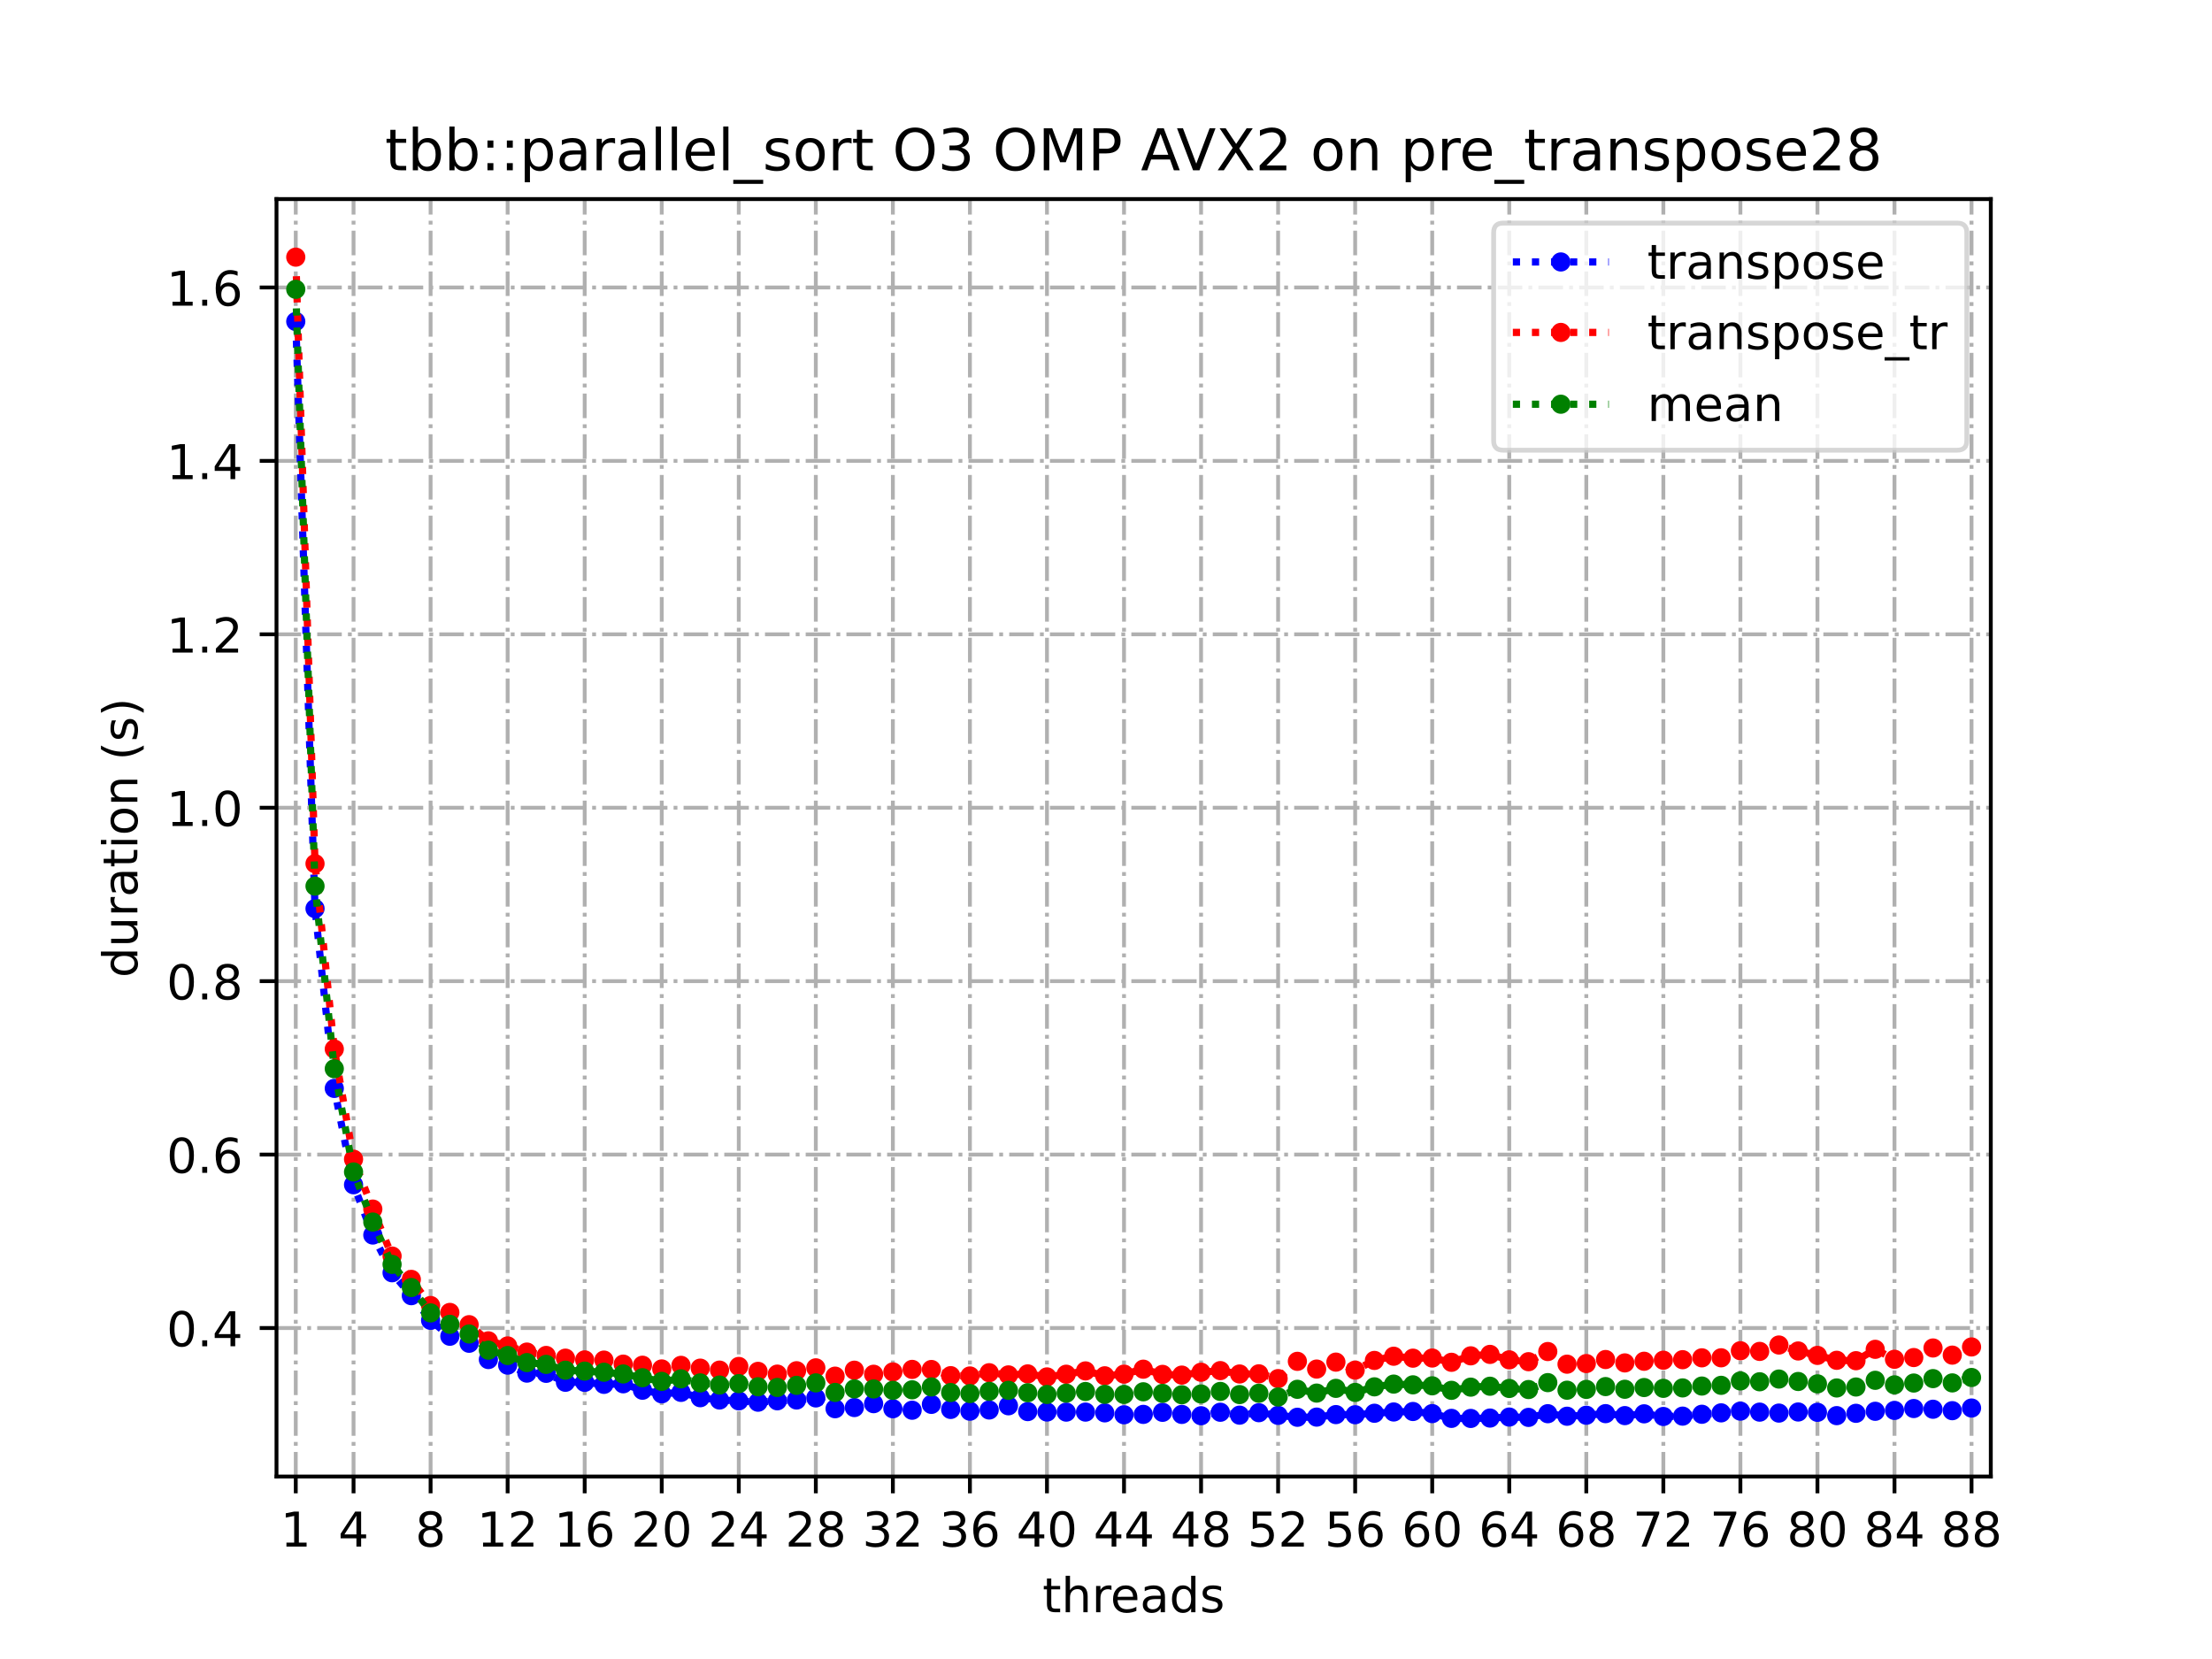 <?xml version="1.0" encoding="utf-8" standalone="no"?>
<!DOCTYPE svg PUBLIC "-//W3C//DTD SVG 1.1//EN"
  "http://www.w3.org/Graphics/SVG/1.1/DTD/svg11.dtd">
<!-- Created with matplotlib (https://matplotlib.org/) -->
<svg height="345.6pt" version="1.1" viewBox="0 0 460.8 345.6" width="460.8pt" xmlns="http://www.w3.org/2000/svg" xmlns:xlink="http://www.w3.org/1999/xlink">
 <defs>
  <style type="text/css">
*{stroke-linecap:butt;stroke-linejoin:round;}
  </style>
 </defs>
 <g id="figure_1">
  <g id="patch_1">
   <path d="M 0 345.6 
L 460.8 345.6 
L 460.8 0 
L 0 0 
z
" style="fill:#ffffff;"/>
  </g>
  <g id="axes_1">
   <g id="patch_2">
    <path d="M 57.6 307.584 
L 414.72 307.584 
L 414.72 41.472 
L 57.6 41.472 
z
" style="fill:#ffffff;"/>
   </g>
   <g id="matplotlib.axis_1">
    <g id="xtick_1">
     <g id="line2d_1">
      <path clip-path="url(#p7ba36f7837)" d="M 61.613 307.584 
L 61.613 41.472 
" style="fill:none;stroke:#b0b0b0;stroke-dasharray:5.12,1.28,0.8,1.28;stroke-dashoffset:0;stroke-width:0.8;"/>
     </g>
     <g id="line2d_2">
      <defs>
       <path d="M 0 0 
L 0 3.5 
" id="m911e1d912e" style="stroke:#000000;stroke-width:0.8;"/>
      </defs>
      <g>
       <use style="stroke:#000000;stroke-width:0.8;" x="61.613" xlink:href="#m911e1d912e" y="307.584"/>
      </g>
     </g>
     <g id="text_1">
      <!-- 1 -->
      <defs>
       <path d="M 12.406 8.297 
L 28.516 8.297 
L 28.516 63.922 
L 10.984 60.406 
L 10.984 69.391 
L 28.422 72.906 
L 38.281 72.906 
L 38.281 8.297 
L 54.391 8.297 
L 54.391 0 
L 12.406 0 
z
" id="DejaVuSans-49"/>
      </defs>
      <g transform="translate(58.431 322.182)scale(0.1 -0.1)">
       <use xlink:href="#DejaVuSans-49"/>
      </g>
     </g>
    </g>
    <g id="xtick_2">
     <g id="line2d_3">
      <path clip-path="url(#p7ba36f7837)" d="M 73.65 307.584 
L 73.65 41.472 
" style="fill:none;stroke:#b0b0b0;stroke-dasharray:5.12,1.28,0.8,1.28;stroke-dashoffset:0;stroke-width:0.8;"/>
     </g>
     <g id="line2d_4">
      <g>
       <use style="stroke:#000000;stroke-width:0.8;" x="73.65" xlink:href="#m911e1d912e" y="307.584"/>
      </g>
     </g>
     <g id="text_2">
      <!-- 4 -->
      <defs>
       <path d="M 37.797 64.312 
L 12.891 25.391 
L 37.797 25.391 
z
M 35.203 72.906 
L 47.609 72.906 
L 47.609 25.391 
L 58.016 25.391 
L 58.016 17.188 
L 47.609 17.188 
L 47.609 0 
L 37.797 0 
L 37.797 17.188 
L 4.891 17.188 
L 4.891 26.703 
z
" id="DejaVuSans-52"/>
      </defs>
      <g transform="translate(70.469 322.182)scale(0.1 -0.1)">
       <use xlink:href="#DejaVuSans-52"/>
      </g>
     </g>
    </g>
    <g id="xtick_3">
     <g id="line2d_5">
      <path clip-path="url(#p7ba36f7837)" d="M 89.701 307.584 
L 89.701 41.472 
" style="fill:none;stroke:#b0b0b0;stroke-dasharray:5.12,1.28,0.8,1.28;stroke-dashoffset:0;stroke-width:0.8;"/>
     </g>
     <g id="line2d_6">
      <g>
       <use style="stroke:#000000;stroke-width:0.8;" x="89.701" xlink:href="#m911e1d912e" y="307.584"/>
      </g>
     </g>
     <g id="text_3">
      <!-- 8 -->
      <defs>
       <path d="M 31.781 34.625 
Q 24.75 34.625 20.719 30.859 
Q 16.703 27.094 16.703 20.516 
Q 16.703 13.922 20.719 10.156 
Q 24.75 6.391 31.781 6.391 
Q 38.812 6.391 42.859 10.172 
Q 46.922 13.969 46.922 20.516 
Q 46.922 27.094 42.891 30.859 
Q 38.875 34.625 31.781 34.625 
z
M 21.922 38.812 
Q 15.578 40.375 12.031 44.719 
Q 8.5 49.078 8.5 55.328 
Q 8.5 64.062 14.719 69.141 
Q 20.953 74.219 31.781 74.219 
Q 42.672 74.219 48.875 69.141 
Q 55.078 64.062 55.078 55.328 
Q 55.078 49.078 51.531 44.719 
Q 48 40.375 41.703 38.812 
Q 48.828 37.156 52.797 32.312 
Q 56.781 27.484 56.781 20.516 
Q 56.781 9.906 50.312 4.234 
Q 43.844 -1.422 31.781 -1.422 
Q 19.734 -1.422 13.25 4.234 
Q 6.781 9.906 6.781 20.516 
Q 6.781 27.484 10.781 32.312 
Q 14.797 37.156 21.922 38.812 
z
M 18.312 54.391 
Q 18.312 48.734 21.844 45.562 
Q 25.391 42.391 31.781 42.391 
Q 38.141 42.391 41.719 45.562 
Q 45.312 48.734 45.312 54.391 
Q 45.312 60.062 41.719 63.234 
Q 38.141 66.406 31.781 66.406 
Q 25.391 66.406 21.844 63.234 
Q 18.312 60.062 18.312 54.391 
z
" id="DejaVuSans-56"/>
      </defs>
      <g transform="translate(86.519 322.182)scale(0.1 -0.1)">
       <use xlink:href="#DejaVuSans-56"/>
      </g>
     </g>
    </g>
    <g id="xtick_4">
     <g id="line2d_7">
      <path clip-path="url(#p7ba36f7837)" d="M 105.751 307.584 
L 105.751 41.472 
" style="fill:none;stroke:#b0b0b0;stroke-dasharray:5.12,1.28,0.8,1.28;stroke-dashoffset:0;stroke-width:0.8;"/>
     </g>
     <g id="line2d_8">
      <g>
       <use style="stroke:#000000;stroke-width:0.8;" x="105.751" xlink:href="#m911e1d912e" y="307.584"/>
      </g>
     </g>
     <g id="text_4">
      <!-- 12 -->
      <defs>
       <path d="M 19.188 8.297 
L 53.609 8.297 
L 53.609 0 
L 7.328 0 
L 7.328 8.297 
Q 12.938 14.109 22.625 23.891 
Q 32.328 33.688 34.812 36.531 
Q 39.547 41.844 41.422 45.531 
Q 43.312 49.219 43.312 52.781 
Q 43.312 58.594 39.234 62.25 
Q 35.156 65.922 28.609 65.922 
Q 23.969 65.922 18.812 64.312 
Q 13.672 62.703 7.812 59.422 
L 7.812 69.391 
Q 13.766 71.781 18.938 73 
Q 24.125 74.219 28.422 74.219 
Q 39.75 74.219 46.484 68.547 
Q 53.219 62.891 53.219 53.422 
Q 53.219 48.922 51.531 44.891 
Q 49.859 40.875 45.406 35.406 
Q 44.188 33.984 37.641 27.219 
Q 31.109 20.453 19.188 8.297 
z
" id="DejaVuSans-50"/>
      </defs>
      <g transform="translate(99.389 322.182)scale(0.1 -0.1)">
       <use xlink:href="#DejaVuSans-49"/>
       <use x="63.623" xlink:href="#DejaVuSans-50"/>
      </g>
     </g>
    </g>
    <g id="xtick_5">
     <g id="line2d_9">
      <path clip-path="url(#p7ba36f7837)" d="M 121.801 307.584 
L 121.801 41.472 
" style="fill:none;stroke:#b0b0b0;stroke-dasharray:5.12,1.28,0.8,1.28;stroke-dashoffset:0;stroke-width:0.8;"/>
     </g>
     <g id="line2d_10">
      <g>
       <use style="stroke:#000000;stroke-width:0.8;" x="121.801" xlink:href="#m911e1d912e" y="307.584"/>
      </g>
     </g>
     <g id="text_5">
      <!-- 16 -->
      <defs>
       <path d="M 33.016 40.375 
Q 26.375 40.375 22.484 35.828 
Q 18.609 31.297 18.609 23.391 
Q 18.609 15.531 22.484 10.953 
Q 26.375 6.391 33.016 6.391 
Q 39.656 6.391 43.531 10.953 
Q 47.406 15.531 47.406 23.391 
Q 47.406 31.297 43.531 35.828 
Q 39.656 40.375 33.016 40.375 
z
M 52.594 71.297 
L 52.594 62.312 
Q 48.875 64.062 45.094 64.984 
Q 41.312 65.922 37.594 65.922 
Q 27.828 65.922 22.672 59.328 
Q 17.531 52.734 16.797 39.406 
Q 19.672 43.656 24.016 45.922 
Q 28.375 48.188 33.594 48.188 
Q 44.578 48.188 50.953 41.516 
Q 57.328 34.859 57.328 23.391 
Q 57.328 12.156 50.688 5.359 
Q 44.047 -1.422 33.016 -1.422 
Q 20.359 -1.422 13.672 8.266 
Q 6.984 17.969 6.984 36.375 
Q 6.984 53.656 15.188 63.938 
Q 23.391 74.219 37.203 74.219 
Q 40.922 74.219 44.703 73.484 
Q 48.484 72.75 52.594 71.297 
z
" id="DejaVuSans-54"/>
      </defs>
      <g transform="translate(115.439 322.182)scale(0.1 -0.1)">
       <use xlink:href="#DejaVuSans-49"/>
       <use x="63.623" xlink:href="#DejaVuSans-54"/>
      </g>
     </g>
    </g>
    <g id="xtick_6">
     <g id="line2d_11">
      <path clip-path="url(#p7ba36f7837)" d="M 137.852 307.584 
L 137.852 41.472 
" style="fill:none;stroke:#b0b0b0;stroke-dasharray:5.12,1.28,0.8,1.28;stroke-dashoffset:0;stroke-width:0.8;"/>
     </g>
     <g id="line2d_12">
      <g>
       <use style="stroke:#000000;stroke-width:0.8;" x="137.852" xlink:href="#m911e1d912e" y="307.584"/>
      </g>
     </g>
     <g id="text_6">
      <!-- 20 -->
      <defs>
       <path d="M 31.781 66.406 
Q 24.172 66.406 20.328 58.906 
Q 16.5 51.422 16.5 36.375 
Q 16.5 21.391 20.328 13.891 
Q 24.172 6.391 31.781 6.391 
Q 39.453 6.391 43.281 13.891 
Q 47.125 21.391 47.125 36.375 
Q 47.125 51.422 43.281 58.906 
Q 39.453 66.406 31.781 66.406 
z
M 31.781 74.219 
Q 44.047 74.219 50.516 64.516 
Q 56.984 54.828 56.984 36.375 
Q 56.984 17.969 50.516 8.266 
Q 44.047 -1.422 31.781 -1.422 
Q 19.531 -1.422 13.062 8.266 
Q 6.594 17.969 6.594 36.375 
Q 6.594 54.828 13.062 64.516 
Q 19.531 74.219 31.781 74.219 
z
" id="DejaVuSans-48"/>
      </defs>
      <g transform="translate(131.489 322.182)scale(0.1 -0.1)">
       <use xlink:href="#DejaVuSans-50"/>
       <use x="63.623" xlink:href="#DejaVuSans-48"/>
      </g>
     </g>
    </g>
    <g id="xtick_7">
     <g id="line2d_13">
      <path clip-path="url(#p7ba36f7837)" d="M 153.902 307.584 
L 153.902 41.472 
" style="fill:none;stroke:#b0b0b0;stroke-dasharray:5.12,1.28,0.8,1.28;stroke-dashoffset:0;stroke-width:0.8;"/>
     </g>
     <g id="line2d_14">
      <g>
       <use style="stroke:#000000;stroke-width:0.8;" x="153.902" xlink:href="#m911e1d912e" y="307.584"/>
      </g>
     </g>
     <g id="text_7">
      <!-- 24 -->
      <g transform="translate(147.54 322.182)scale(0.1 -0.1)">
       <use xlink:href="#DejaVuSans-50"/>
       <use x="63.623" xlink:href="#DejaVuSans-52"/>
      </g>
     </g>
    </g>
    <g id="xtick_8">
     <g id="line2d_15">
      <path clip-path="url(#p7ba36f7837)" d="M 169.952 307.584 
L 169.952 41.472 
" style="fill:none;stroke:#b0b0b0;stroke-dasharray:5.12,1.28,0.8,1.28;stroke-dashoffset:0;stroke-width:0.8;"/>
     </g>
     <g id="line2d_16">
      <g>
       <use style="stroke:#000000;stroke-width:0.8;" x="169.952" xlink:href="#m911e1d912e" y="307.584"/>
      </g>
     </g>
     <g id="text_8">
      <!-- 28 -->
      <g transform="translate(163.59 322.182)scale(0.1 -0.1)">
       <use xlink:href="#DejaVuSans-50"/>
       <use x="63.623" xlink:href="#DejaVuSans-56"/>
      </g>
     </g>
    </g>
    <g id="xtick_9">
     <g id="line2d_17">
      <path clip-path="url(#p7ba36f7837)" d="M 186.003 307.584 
L 186.003 41.472 
" style="fill:none;stroke:#b0b0b0;stroke-dasharray:5.12,1.28,0.8,1.28;stroke-dashoffset:0;stroke-width:0.8;"/>
     </g>
     <g id="line2d_18">
      <g>
       <use style="stroke:#000000;stroke-width:0.8;" x="186.003" xlink:href="#m911e1d912e" y="307.584"/>
      </g>
     </g>
     <g id="text_9">
      <!-- 32 -->
      <defs>
       <path d="M 40.578 39.312 
Q 47.656 37.797 51.625 33 
Q 55.609 28.219 55.609 21.188 
Q 55.609 10.406 48.188 4.484 
Q 40.766 -1.422 27.094 -1.422 
Q 22.516 -1.422 17.656 -0.516 
Q 12.797 0.391 7.625 2.203 
L 7.625 11.719 
Q 11.719 9.328 16.594 8.109 
Q 21.484 6.891 26.812 6.891 
Q 36.078 6.891 40.938 10.547 
Q 45.797 14.203 45.797 21.188 
Q 45.797 27.641 41.281 31.266 
Q 36.766 34.906 28.719 34.906 
L 20.219 34.906 
L 20.219 43.016 
L 29.109 43.016 
Q 36.375 43.016 40.234 45.922 
Q 44.094 48.828 44.094 54.297 
Q 44.094 59.906 40.109 62.906 
Q 36.141 65.922 28.719 65.922 
Q 24.656 65.922 20.016 65.031 
Q 15.375 64.156 9.812 62.312 
L 9.812 71.094 
Q 15.438 72.656 20.344 73.438 
Q 25.25 74.219 29.594 74.219 
Q 40.828 74.219 47.359 69.109 
Q 53.906 64.016 53.906 55.328 
Q 53.906 49.266 50.438 45.094 
Q 46.969 40.922 40.578 39.312 
z
" id="DejaVuSans-51"/>
      </defs>
      <g transform="translate(179.64 322.182)scale(0.1 -0.1)">
       <use xlink:href="#DejaVuSans-51"/>
       <use x="63.623" xlink:href="#DejaVuSans-50"/>
      </g>
     </g>
    </g>
    <g id="xtick_10">
     <g id="line2d_19">
      <path clip-path="url(#p7ba36f7837)" d="M 202.053 307.584 
L 202.053 41.472 
" style="fill:none;stroke:#b0b0b0;stroke-dasharray:5.12,1.28,0.8,1.28;stroke-dashoffset:0;stroke-width:0.8;"/>
     </g>
     <g id="line2d_20">
      <g>
       <use style="stroke:#000000;stroke-width:0.8;" x="202.053" xlink:href="#m911e1d912e" y="307.584"/>
      </g>
     </g>
     <g id="text_10">
      <!-- 36 -->
      <g transform="translate(195.691 322.182)scale(0.1 -0.1)">
       <use xlink:href="#DejaVuSans-51"/>
       <use x="63.623" xlink:href="#DejaVuSans-54"/>
      </g>
     </g>
    </g>
    <g id="xtick_11">
     <g id="line2d_21">
      <path clip-path="url(#p7ba36f7837)" d="M 218.103 307.584 
L 218.103 41.472 
" style="fill:none;stroke:#b0b0b0;stroke-dasharray:5.12,1.28,0.8,1.28;stroke-dashoffset:0;stroke-width:0.8;"/>
     </g>
     <g id="line2d_22">
      <g>
       <use style="stroke:#000000;stroke-width:0.8;" x="218.103" xlink:href="#m911e1d912e" y="307.584"/>
      </g>
     </g>
     <g id="text_11">
      <!-- 40 -->
      <g transform="translate(211.741 322.182)scale(0.1 -0.1)">
       <use xlink:href="#DejaVuSans-52"/>
       <use x="63.623" xlink:href="#DejaVuSans-48"/>
      </g>
     </g>
    </g>
    <g id="xtick_12">
     <g id="line2d_23">
      <path clip-path="url(#p7ba36f7837)" d="M 234.154 307.584 
L 234.154 41.472 
" style="fill:none;stroke:#b0b0b0;stroke-dasharray:5.12,1.28,0.8,1.28;stroke-dashoffset:0;stroke-width:0.8;"/>
     </g>
     <g id="line2d_24">
      <g>
       <use style="stroke:#000000;stroke-width:0.8;" x="234.154" xlink:href="#m911e1d912e" y="307.584"/>
      </g>
     </g>
     <g id="text_12">
      <!-- 44 -->
      <g transform="translate(227.791 322.182)scale(0.1 -0.1)">
       <use xlink:href="#DejaVuSans-52"/>
       <use x="63.623" xlink:href="#DejaVuSans-52"/>
      </g>
     </g>
    </g>
    <g id="xtick_13">
     <g id="line2d_25">
      <path clip-path="url(#p7ba36f7837)" d="M 250.204 307.584 
L 250.204 41.472 
" style="fill:none;stroke:#b0b0b0;stroke-dasharray:5.12,1.28,0.8,1.28;stroke-dashoffset:0;stroke-width:0.8;"/>
     </g>
     <g id="line2d_26">
      <g>
       <use style="stroke:#000000;stroke-width:0.8;" x="250.204" xlink:href="#m911e1d912e" y="307.584"/>
      </g>
     </g>
     <g id="text_13">
      <!-- 48 -->
      <g transform="translate(243.842 322.182)scale(0.1 -0.1)">
       <use xlink:href="#DejaVuSans-52"/>
       <use x="63.623" xlink:href="#DejaVuSans-56"/>
      </g>
     </g>
    </g>
    <g id="xtick_14">
     <g id="line2d_27">
      <path clip-path="url(#p7ba36f7837)" d="M 266.254 307.584 
L 266.254 41.472 
" style="fill:none;stroke:#b0b0b0;stroke-dasharray:5.12,1.28,0.8,1.28;stroke-dashoffset:0;stroke-width:0.8;"/>
     </g>
     <g id="line2d_28">
      <g>
       <use style="stroke:#000000;stroke-width:0.8;" x="266.254" xlink:href="#m911e1d912e" y="307.584"/>
      </g>
     </g>
     <g id="text_14">
      <!-- 52 -->
      <defs>
       <path d="M 10.797 72.906 
L 49.516 72.906 
L 49.516 64.594 
L 19.828 64.594 
L 19.828 46.734 
Q 21.969 47.469 24.109 47.828 
Q 26.266 48.188 28.422 48.188 
Q 40.625 48.188 47.75 41.5 
Q 54.891 34.812 54.891 23.391 
Q 54.891 11.625 47.562 5.094 
Q 40.234 -1.422 26.906 -1.422 
Q 22.312 -1.422 17.547 -0.641 
Q 12.797 0.141 7.719 1.703 
L 7.719 11.625 
Q 12.109 9.234 16.797 8.062 
Q 21.484 6.891 26.703 6.891 
Q 35.156 6.891 40.078 11.328 
Q 45.016 15.766 45.016 23.391 
Q 45.016 31 40.078 35.438 
Q 35.156 39.891 26.703 39.891 
Q 22.75 39.891 18.812 39.016 
Q 14.891 38.141 10.797 36.281 
z
" id="DejaVuSans-53"/>
      </defs>
      <g transform="translate(259.892 322.182)scale(0.1 -0.1)">
       <use xlink:href="#DejaVuSans-53"/>
       <use x="63.623" xlink:href="#DejaVuSans-50"/>
      </g>
     </g>
    </g>
    <g id="xtick_15">
     <g id="line2d_29">
      <path clip-path="url(#p7ba36f7837)" d="M 282.305 307.584 
L 282.305 41.472 
" style="fill:none;stroke:#b0b0b0;stroke-dasharray:5.12,1.28,0.8,1.28;stroke-dashoffset:0;stroke-width:0.8;"/>
     </g>
     <g id="line2d_30">
      <g>
       <use style="stroke:#000000;stroke-width:0.8;" x="282.305" xlink:href="#m911e1d912e" y="307.584"/>
      </g>
     </g>
     <g id="text_15">
      <!-- 56 -->
      <g transform="translate(275.942 322.182)scale(0.1 -0.1)">
       <use xlink:href="#DejaVuSans-53"/>
       <use x="63.623" xlink:href="#DejaVuSans-54"/>
      </g>
     </g>
    </g>
    <g id="xtick_16">
     <g id="line2d_31">
      <path clip-path="url(#p7ba36f7837)" d="M 298.355 307.584 
L 298.355 41.472 
" style="fill:none;stroke:#b0b0b0;stroke-dasharray:5.12,1.28,0.8,1.28;stroke-dashoffset:0;stroke-width:0.8;"/>
     </g>
     <g id="line2d_32">
      <g>
       <use style="stroke:#000000;stroke-width:0.8;" x="298.355" xlink:href="#m911e1d912e" y="307.584"/>
      </g>
     </g>
     <g id="text_16">
      <!-- 60 -->
      <g transform="translate(291.993 322.182)scale(0.1 -0.1)">
       <use xlink:href="#DejaVuSans-54"/>
       <use x="63.623" xlink:href="#DejaVuSans-48"/>
      </g>
     </g>
    </g>
    <g id="xtick_17">
     <g id="line2d_33">
      <path clip-path="url(#p7ba36f7837)" d="M 314.405 307.584 
L 314.405 41.472 
" style="fill:none;stroke:#b0b0b0;stroke-dasharray:5.12,1.28,0.8,1.28;stroke-dashoffset:0;stroke-width:0.8;"/>
     </g>
     <g id="line2d_34">
      <g>
       <use style="stroke:#000000;stroke-width:0.8;" x="314.405" xlink:href="#m911e1d912e" y="307.584"/>
      </g>
     </g>
     <g id="text_17">
      <!-- 64 -->
      <g transform="translate(308.043 322.182)scale(0.1 -0.1)">
       <use xlink:href="#DejaVuSans-54"/>
       <use x="63.623" xlink:href="#DejaVuSans-52"/>
      </g>
     </g>
    </g>
    <g id="xtick_18">
     <g id="line2d_35">
      <path clip-path="url(#p7ba36f7837)" d="M 330.456 307.584 
L 330.456 41.472 
" style="fill:none;stroke:#b0b0b0;stroke-dasharray:5.12,1.28,0.8,1.28;stroke-dashoffset:0;stroke-width:0.8;"/>
     </g>
     <g id="line2d_36">
      <g>
       <use style="stroke:#000000;stroke-width:0.8;" x="330.456" xlink:href="#m911e1d912e" y="307.584"/>
      </g>
     </g>
     <g id="text_18">
      <!-- 68 -->
      <g transform="translate(324.093 322.182)scale(0.1 -0.1)">
       <use xlink:href="#DejaVuSans-54"/>
       <use x="63.623" xlink:href="#DejaVuSans-56"/>
      </g>
     </g>
    </g>
    <g id="xtick_19">
     <g id="line2d_37">
      <path clip-path="url(#p7ba36f7837)" d="M 346.506 307.584 
L 346.506 41.472 
" style="fill:none;stroke:#b0b0b0;stroke-dasharray:5.12,1.28,0.8,1.28;stroke-dashoffset:0;stroke-width:0.8;"/>
     </g>
     <g id="line2d_38">
      <g>
       <use style="stroke:#000000;stroke-width:0.8;" x="346.506" xlink:href="#m911e1d912e" y="307.584"/>
      </g>
     </g>
     <g id="text_19">
      <!-- 72 -->
      <defs>
       <path d="M 8.203 72.906 
L 55.078 72.906 
L 55.078 68.703 
L 28.609 0 
L 18.312 0 
L 43.219 64.594 
L 8.203 64.594 
z
" id="DejaVuSans-55"/>
      </defs>
      <g transform="translate(340.144 322.182)scale(0.1 -0.1)">
       <use xlink:href="#DejaVuSans-55"/>
       <use x="63.623" xlink:href="#DejaVuSans-50"/>
      </g>
     </g>
    </g>
    <g id="xtick_20">
     <g id="line2d_39">
      <path clip-path="url(#p7ba36f7837)" d="M 362.556 307.584 
L 362.556 41.472 
" style="fill:none;stroke:#b0b0b0;stroke-dasharray:5.12,1.28,0.8,1.28;stroke-dashoffset:0;stroke-width:0.8;"/>
     </g>
     <g id="line2d_40">
      <g>
       <use style="stroke:#000000;stroke-width:0.8;" x="362.556" xlink:href="#m911e1d912e" y="307.584"/>
      </g>
     </g>
     <g id="text_20">
      <!-- 76 -->
      <g transform="translate(356.194 322.182)scale(0.1 -0.1)">
       <use xlink:href="#DejaVuSans-55"/>
       <use x="63.623" xlink:href="#DejaVuSans-54"/>
      </g>
     </g>
    </g>
    <g id="xtick_21">
     <g id="line2d_41">
      <path clip-path="url(#p7ba36f7837)" d="M 378.607 307.584 
L 378.607 41.472 
" style="fill:none;stroke:#b0b0b0;stroke-dasharray:5.12,1.28,0.8,1.28;stroke-dashoffset:0;stroke-width:0.8;"/>
     </g>
     <g id="line2d_42">
      <g>
       <use style="stroke:#000000;stroke-width:0.8;" x="378.607" xlink:href="#m911e1d912e" y="307.584"/>
      </g>
     </g>
     <g id="text_21">
      <!-- 80 -->
      <g transform="translate(372.244 322.182)scale(0.1 -0.1)">
       <use xlink:href="#DejaVuSans-56"/>
       <use x="63.623" xlink:href="#DejaVuSans-48"/>
      </g>
     </g>
    </g>
    <g id="xtick_22">
     <g id="line2d_43">
      <path clip-path="url(#p7ba36f7837)" d="M 394.657 307.584 
L 394.657 41.472 
" style="fill:none;stroke:#b0b0b0;stroke-dasharray:5.12,1.28,0.8,1.28;stroke-dashoffset:0;stroke-width:0.8;"/>
     </g>
     <g id="line2d_44">
      <g>
       <use style="stroke:#000000;stroke-width:0.8;" x="394.657" xlink:href="#m911e1d912e" y="307.584"/>
      </g>
     </g>
     <g id="text_22">
      <!-- 84 -->
      <g transform="translate(388.295 322.182)scale(0.1 -0.1)">
       <use xlink:href="#DejaVuSans-56"/>
       <use x="63.623" xlink:href="#DejaVuSans-52"/>
      </g>
     </g>
    </g>
    <g id="xtick_23">
     <g id="line2d_45">
      <path clip-path="url(#p7ba36f7837)" d="M 410.707 307.584 
L 410.707 41.472 
" style="fill:none;stroke:#b0b0b0;stroke-dasharray:5.12,1.28,0.8,1.28;stroke-dashoffset:0;stroke-width:0.8;"/>
     </g>
     <g id="line2d_46">
      <g>
       <use style="stroke:#000000;stroke-width:0.8;" x="410.707" xlink:href="#m911e1d912e" y="307.584"/>
      </g>
     </g>
     <g id="text_23">
      <!-- 88 -->
      <g transform="translate(404.345 322.182)scale(0.1 -0.1)">
       <use xlink:href="#DejaVuSans-56"/>
       <use x="63.623" xlink:href="#DejaVuSans-56"/>
      </g>
     </g>
    </g>
    <g id="text_24">
     <!-- threads -->
     <defs>
      <path d="M 18.312 70.219 
L 18.312 54.688 
L 36.812 54.688 
L 36.812 47.703 
L 18.312 47.703 
L 18.312 18.016 
Q 18.312 11.328 20.141 9.422 
Q 21.969 7.516 27.594 7.516 
L 36.812 7.516 
L 36.812 0 
L 27.594 0 
Q 17.188 0 13.234 3.875 
Q 9.281 7.766 9.281 18.016 
L 9.281 47.703 
L 2.688 47.703 
L 2.688 54.688 
L 9.281 54.688 
L 9.281 70.219 
z
" id="DejaVuSans-116"/>
      <path d="M 54.891 33.016 
L 54.891 0 
L 45.906 0 
L 45.906 32.719 
Q 45.906 40.484 42.875 44.328 
Q 39.844 48.188 33.797 48.188 
Q 26.516 48.188 22.312 43.547 
Q 18.109 38.922 18.109 30.906 
L 18.109 0 
L 9.078 0 
L 9.078 75.984 
L 18.109 75.984 
L 18.109 46.188 
Q 21.344 51.125 25.703 53.562 
Q 30.078 56 35.797 56 
Q 45.219 56 50.047 50.172 
Q 54.891 44.344 54.891 33.016 
z
" id="DejaVuSans-104"/>
      <path d="M 41.109 46.297 
Q 39.594 47.172 37.812 47.578 
Q 36.031 48 33.891 48 
Q 26.266 48 22.188 43.047 
Q 18.109 38.094 18.109 28.812 
L 18.109 0 
L 9.078 0 
L 9.078 54.688 
L 18.109 54.688 
L 18.109 46.188 
Q 20.953 51.172 25.484 53.578 
Q 30.031 56 36.531 56 
Q 37.453 56 38.578 55.875 
Q 39.703 55.766 41.062 55.516 
z
" id="DejaVuSans-114"/>
      <path d="M 56.203 29.594 
L 56.203 25.203 
L 14.891 25.203 
Q 15.484 15.922 20.484 11.062 
Q 25.484 6.203 34.422 6.203 
Q 39.594 6.203 44.453 7.469 
Q 49.312 8.734 54.109 11.281 
L 54.109 2.781 
Q 49.266 0.734 44.188 -0.344 
Q 39.109 -1.422 33.891 -1.422 
Q 20.797 -1.422 13.156 6.188 
Q 5.516 13.812 5.516 26.812 
Q 5.516 40.234 12.766 48.109 
Q 20.016 56 32.328 56 
Q 43.359 56 49.781 48.891 
Q 56.203 41.797 56.203 29.594 
z
M 47.219 32.234 
Q 47.125 39.594 43.094 43.984 
Q 39.062 48.391 32.422 48.391 
Q 24.906 48.391 20.391 44.141 
Q 15.875 39.891 15.188 32.172 
z
" id="DejaVuSans-101"/>
      <path d="M 34.281 27.484 
Q 23.391 27.484 19.188 25 
Q 14.984 22.516 14.984 16.5 
Q 14.984 11.719 18.141 8.906 
Q 21.297 6.109 26.703 6.109 
Q 34.188 6.109 38.703 11.406 
Q 43.219 16.703 43.219 25.484 
L 43.219 27.484 
z
M 52.203 31.203 
L 52.203 0 
L 43.219 0 
L 43.219 8.297 
Q 40.141 3.328 35.547 0.953 
Q 30.953 -1.422 24.312 -1.422 
Q 15.922 -1.422 10.953 3.297 
Q 6 8.016 6 15.922 
Q 6 25.141 12.172 29.828 
Q 18.359 34.516 30.609 34.516 
L 43.219 34.516 
L 43.219 35.406 
Q 43.219 41.609 39.141 45 
Q 35.062 48.391 27.688 48.391 
Q 23 48.391 18.547 47.266 
Q 14.109 46.141 10.016 43.891 
L 10.016 52.203 
Q 14.938 54.109 19.578 55.047 
Q 24.219 56 28.609 56 
Q 40.484 56 46.344 49.844 
Q 52.203 43.703 52.203 31.203 
z
" id="DejaVuSans-97"/>
      <path d="M 45.406 46.391 
L 45.406 75.984 
L 54.391 75.984 
L 54.391 0 
L 45.406 0 
L 45.406 8.203 
Q 42.578 3.328 38.25 0.953 
Q 33.938 -1.422 27.875 -1.422 
Q 17.969 -1.422 11.734 6.484 
Q 5.516 14.406 5.516 27.297 
Q 5.516 40.188 11.734 48.094 
Q 17.969 56 27.875 56 
Q 33.938 56 38.25 53.625 
Q 42.578 51.266 45.406 46.391 
z
M 14.797 27.297 
Q 14.797 17.391 18.875 11.75 
Q 22.953 6.109 30.078 6.109 
Q 37.203 6.109 41.297 11.75 
Q 45.406 17.391 45.406 27.297 
Q 45.406 37.203 41.297 42.844 
Q 37.203 48.484 30.078 48.484 
Q 22.953 48.484 18.875 42.844 
Q 14.797 37.203 14.797 27.297 
z
" id="DejaVuSans-100"/>
      <path d="M 44.281 53.078 
L 44.281 44.578 
Q 40.484 46.531 36.375 47.5 
Q 32.281 48.484 27.875 48.484 
Q 21.188 48.484 17.844 46.438 
Q 14.5 44.391 14.5 40.281 
Q 14.5 37.156 16.891 35.375 
Q 19.281 33.594 26.516 31.984 
L 29.594 31.297 
Q 39.156 29.25 43.188 25.516 
Q 47.219 21.781 47.219 15.094 
Q 47.219 7.469 41.188 3.016 
Q 35.156 -1.422 24.609 -1.422 
Q 20.219 -1.422 15.453 -0.562 
Q 10.688 0.297 5.422 2 
L 5.422 11.281 
Q 10.406 8.688 15.234 7.391 
Q 20.062 6.109 24.812 6.109 
Q 31.156 6.109 34.562 8.281 
Q 37.984 10.453 37.984 14.406 
Q 37.984 18.062 35.516 20.016 
Q 33.062 21.969 24.703 23.781 
L 21.578 24.516 
Q 13.234 26.266 9.516 29.906 
Q 5.812 33.547 5.812 39.891 
Q 5.812 47.609 11.281 51.797 
Q 16.75 56 26.812 56 
Q 31.781 56 36.172 55.266 
Q 40.578 54.547 44.281 53.078 
z
" id="DejaVuSans-115"/>
     </defs>
     <g transform="translate(217.169 335.861)scale(0.1 -0.1)">
      <use xlink:href="#DejaVuSans-116"/>
      <use x="39.209" xlink:href="#DejaVuSans-104"/>
      <use x="102.588" xlink:href="#DejaVuSans-114"/>
      <use x="141.451" xlink:href="#DejaVuSans-101"/>
      <use x="202.975" xlink:href="#DejaVuSans-97"/>
      <use x="264.254" xlink:href="#DejaVuSans-100"/>
      <use x="327.73" xlink:href="#DejaVuSans-115"/>
     </g>
    </g>
   </g>
   <g id="matplotlib.axis_2">
    <g id="ytick_1">
     <g id="line2d_47">
      <path clip-path="url(#p7ba36f7837)" d="M 57.6 276.653 
L 414.72 276.653 
" style="fill:none;stroke:#b0b0b0;stroke-dasharray:5.12,1.28,0.8,1.28;stroke-dashoffset:0;stroke-width:0.8;"/>
     </g>
     <g id="line2d_48">
      <defs>
       <path d="M 0 0 
L -3.5 0 
" id="m44109b8a22" style="stroke:#000000;stroke-width:0.8;"/>
      </defs>
      <g>
       <use style="stroke:#000000;stroke-width:0.8;" x="57.6" xlink:href="#m44109b8a22" y="276.653"/>
      </g>
     </g>
     <g id="text_25">
      <!-- 0.4 -->
      <defs>
       <path d="M 10.688 12.406 
L 21 12.406 
L 21 0 
L 10.688 0 
z
" id="DejaVuSans-46"/>
      </defs>
      <g transform="translate(34.697 280.452)scale(0.1 -0.1)">
       <use xlink:href="#DejaVuSans-48"/>
       <use x="63.623" xlink:href="#DejaVuSans-46"/>
       <use x="95.41" xlink:href="#DejaVuSans-52"/>
      </g>
     </g>
    </g>
    <g id="ytick_2">
     <g id="line2d_49">
      <path clip-path="url(#p7ba36f7837)" d="M 57.6 240.524 
L 414.72 240.524 
" style="fill:none;stroke:#b0b0b0;stroke-dasharray:5.12,1.28,0.8,1.28;stroke-dashoffset:0;stroke-width:0.8;"/>
     </g>
     <g id="line2d_50">
      <g>
       <use style="stroke:#000000;stroke-width:0.8;" x="57.6" xlink:href="#m44109b8a22" y="240.524"/>
      </g>
     </g>
     <g id="text_26">
      <!-- 0.6 -->
      <g transform="translate(34.697 244.324)scale(0.1 -0.1)">
       <use xlink:href="#DejaVuSans-48"/>
       <use x="63.623" xlink:href="#DejaVuSans-46"/>
       <use x="95.41" xlink:href="#DejaVuSans-54"/>
      </g>
     </g>
    </g>
    <g id="ytick_3">
     <g id="line2d_51">
      <path clip-path="url(#p7ba36f7837)" d="M 57.6 204.396 
L 414.72 204.396 
" style="fill:none;stroke:#b0b0b0;stroke-dasharray:5.12,1.28,0.8,1.28;stroke-dashoffset:0;stroke-width:0.8;"/>
     </g>
     <g id="line2d_52">
      <g>
       <use style="stroke:#000000;stroke-width:0.8;" x="57.6" xlink:href="#m44109b8a22" y="204.396"/>
      </g>
     </g>
     <g id="text_27">
      <!-- 0.8 -->
      <g transform="translate(34.697 208.195)scale(0.1 -0.1)">
       <use xlink:href="#DejaVuSans-48"/>
       <use x="63.623" xlink:href="#DejaVuSans-46"/>
       <use x="95.41" xlink:href="#DejaVuSans-56"/>
      </g>
     </g>
    </g>
    <g id="ytick_4">
     <g id="line2d_53">
      <path clip-path="url(#p7ba36f7837)" d="M 57.6 168.267 
L 414.72 168.267 
" style="fill:none;stroke:#b0b0b0;stroke-dasharray:5.12,1.28,0.8,1.28;stroke-dashoffset:0;stroke-width:0.8;"/>
     </g>
     <g id="line2d_54">
      <g>
       <use style="stroke:#000000;stroke-width:0.8;" x="57.6" xlink:href="#m44109b8a22" y="168.267"/>
      </g>
     </g>
     <g id="text_28">
      <!-- 1.0 -->
      <g transform="translate(34.697 172.066)scale(0.1 -0.1)">
       <use xlink:href="#DejaVuSans-49"/>
       <use x="63.623" xlink:href="#DejaVuSans-46"/>
       <use x="95.41" xlink:href="#DejaVuSans-48"/>
      </g>
     </g>
    </g>
    <g id="ytick_5">
     <g id="line2d_55">
      <path clip-path="url(#p7ba36f7837)" d="M 57.6 132.139 
L 414.72 132.139 
" style="fill:none;stroke:#b0b0b0;stroke-dasharray:5.12,1.28,0.8,1.28;stroke-dashoffset:0;stroke-width:0.8;"/>
     </g>
     <g id="line2d_56">
      <g>
       <use style="stroke:#000000;stroke-width:0.8;" x="57.6" xlink:href="#m44109b8a22" y="132.139"/>
      </g>
     </g>
     <g id="text_29">
      <!-- 1.2 -->
      <g transform="translate(34.697 135.938)scale(0.1 -0.1)">
       <use xlink:href="#DejaVuSans-49"/>
       <use x="63.623" xlink:href="#DejaVuSans-46"/>
       <use x="95.41" xlink:href="#DejaVuSans-50"/>
      </g>
     </g>
    </g>
    <g id="ytick_6">
     <g id="line2d_57">
      <path clip-path="url(#p7ba36f7837)" d="M 57.6 96.01 
L 414.72 96.01 
" style="fill:none;stroke:#b0b0b0;stroke-dasharray:5.12,1.28,0.8,1.28;stroke-dashoffset:0;stroke-width:0.8;"/>
     </g>
     <g id="line2d_58">
      <g>
       <use style="stroke:#000000;stroke-width:0.8;" x="57.6" xlink:href="#m44109b8a22" y="96.01"/>
      </g>
     </g>
     <g id="text_30">
      <!-- 1.4 -->
      <g transform="translate(34.697 99.809)scale(0.1 -0.1)">
       <use xlink:href="#DejaVuSans-49"/>
       <use x="63.623" xlink:href="#DejaVuSans-46"/>
       <use x="95.41" xlink:href="#DejaVuSans-52"/>
      </g>
     </g>
    </g>
    <g id="ytick_7">
     <g id="line2d_59">
      <path clip-path="url(#p7ba36f7837)" d="M 57.6 59.881 
L 414.72 59.881 
" style="fill:none;stroke:#b0b0b0;stroke-dasharray:5.12,1.28,0.8,1.28;stroke-dashoffset:0;stroke-width:0.8;"/>
     </g>
     <g id="line2d_60">
      <g>
       <use style="stroke:#000000;stroke-width:0.8;" x="57.6" xlink:href="#m44109b8a22" y="59.881"/>
      </g>
     </g>
     <g id="text_31">
      <!-- 1.6 -->
      <g transform="translate(34.697 63.68)scale(0.1 -0.1)">
       <use xlink:href="#DejaVuSans-49"/>
       <use x="63.623" xlink:href="#DejaVuSans-46"/>
       <use x="95.41" xlink:href="#DejaVuSans-54"/>
      </g>
     </g>
    </g>
    <g id="text_32">
     <!-- duration (s) -->
     <defs>
      <path d="M 8.5 21.578 
L 8.5 54.688 
L 17.484 54.688 
L 17.484 21.922 
Q 17.484 14.156 20.5 10.266 
Q 23.531 6.391 29.594 6.391 
Q 36.859 6.391 41.078 11.031 
Q 45.312 15.672 45.312 23.688 
L 45.312 54.688 
L 54.297 54.688 
L 54.297 0 
L 45.312 0 
L 45.312 8.406 
Q 42.047 3.422 37.719 1 
Q 33.406 -1.422 27.688 -1.422 
Q 18.266 -1.422 13.375 4.438 
Q 8.5 10.297 8.5 21.578 
z
M 31.109 56 
z
" id="DejaVuSans-117"/>
      <path d="M 9.422 54.688 
L 18.406 54.688 
L 18.406 0 
L 9.422 0 
z
M 9.422 75.984 
L 18.406 75.984 
L 18.406 64.594 
L 9.422 64.594 
z
" id="DejaVuSans-105"/>
      <path d="M 30.609 48.391 
Q 23.391 48.391 19.188 42.75 
Q 14.984 37.109 14.984 27.297 
Q 14.984 17.484 19.156 11.844 
Q 23.344 6.203 30.609 6.203 
Q 37.797 6.203 41.984 11.859 
Q 46.188 17.531 46.188 27.297 
Q 46.188 37.016 41.984 42.703 
Q 37.797 48.391 30.609 48.391 
z
M 30.609 56 
Q 42.328 56 49.016 48.375 
Q 55.719 40.766 55.719 27.297 
Q 55.719 13.875 49.016 6.219 
Q 42.328 -1.422 30.609 -1.422 
Q 18.844 -1.422 12.172 6.219 
Q 5.516 13.875 5.516 27.297 
Q 5.516 40.766 12.172 48.375 
Q 18.844 56 30.609 56 
z
" id="DejaVuSans-111"/>
      <path d="M 54.891 33.016 
L 54.891 0 
L 45.906 0 
L 45.906 32.719 
Q 45.906 40.484 42.875 44.328 
Q 39.844 48.188 33.797 48.188 
Q 26.516 48.188 22.312 43.547 
Q 18.109 38.922 18.109 30.906 
L 18.109 0 
L 9.078 0 
L 9.078 54.688 
L 18.109 54.688 
L 18.109 46.188 
Q 21.344 51.125 25.703 53.562 
Q 30.078 56 35.797 56 
Q 45.219 56 50.047 50.172 
Q 54.891 44.344 54.891 33.016 
z
" id="DejaVuSans-110"/>
      <path id="DejaVuSans-32"/>
      <path d="M 31 75.875 
Q 24.469 64.656 21.281 53.656 
Q 18.109 42.672 18.109 31.391 
Q 18.109 20.125 21.312 9.062 
Q 24.516 -2 31 -13.188 
L 23.188 -13.188 
Q 15.875 -1.703 12.234 9.375 
Q 8.594 20.453 8.594 31.391 
Q 8.594 42.281 12.203 53.312 
Q 15.828 64.359 23.188 75.875 
z
" id="DejaVuSans-40"/>
      <path d="M 8.016 75.875 
L 15.828 75.875 
Q 23.141 64.359 26.781 53.312 
Q 30.422 42.281 30.422 31.391 
Q 30.422 20.453 26.781 9.375 
Q 23.141 -1.703 15.828 -13.188 
L 8.016 -13.188 
Q 14.5 -2 17.703 9.062 
Q 20.906 20.125 20.906 31.391 
Q 20.906 42.672 17.703 53.656 
Q 14.5 64.656 8.016 75.875 
z
" id="DejaVuSans-41"/>
     </defs>
     <g transform="translate(28.617 203.663)rotate(-90)scale(0.1 -0.1)">
      <use xlink:href="#DejaVuSans-100"/>
      <use x="63.477" xlink:href="#DejaVuSans-117"/>
      <use x="126.855" xlink:href="#DejaVuSans-114"/>
      <use x="167.969" xlink:href="#DejaVuSans-97"/>
      <use x="229.248" xlink:href="#DejaVuSans-116"/>
      <use x="268.457" xlink:href="#DejaVuSans-105"/>
      <use x="296.24" xlink:href="#DejaVuSans-111"/>
      <use x="357.422" xlink:href="#DejaVuSans-110"/>
      <use x="420.801" xlink:href="#DejaVuSans-32"/>
      <use x="452.588" xlink:href="#DejaVuSans-40"/>
      <use x="491.602" xlink:href="#DejaVuSans-115"/>
      <use x="543.701" xlink:href="#DejaVuSans-41"/>
     </g>
    </g>
   </g>
   <g id="line2d_61">
    <path clip-path="url(#p7ba36f7837)" d="M 61.613 66.971 
L 65.625 189.275 
L 69.638 226.735 
L 73.65 246.805 
L 77.663 257.281 
L 81.676 265.137 
L 85.688 269.912 
L 89.701 275.05 
L 93.713 278.364 
L 97.726 279.825 
L 101.738 283.218 
L 105.751 284.384 
L 109.764 286.045 
L 113.776 286.089 
L 117.789 287.951 
L 121.801 287.967 
L 125.814 288.385 
L 129.827 288.269 
L 133.839 289.609 
L 137.852 290.362 
L 141.864 290.056 
L 145.877 291.168 
L 149.889 291.647 
L 153.902 291.823 
L 157.915 292.102 
L 161.927 291.811 
L 165.94 291.646 
L 169.952 291.214 
L 173.965 293.462 
L 177.978 293.216 
L 181.99 292.408 
L 186.003 293.468 
L 190.015 293.776 
L 194.028 292.556 
L 198.04 293.611 
L 202.053 293.978 
L 206.066 293.727 
L 210.078 292.85 
L 214.091 294.059 
L 218.103 294.151 
L 222.116 294.168 
L 226.129 294.166 
L 230.141 294.322 
L 234.154 294.723 
L 238.166 294.643 
L 242.179 294.212 
L 246.191 294.647 
L 250.204 294.924 
L 254.217 294.198 
L 258.229 294.804 
L 262.242 294.288 
L 266.254 294.847 
L 270.267 295.244 
L 274.28 295.209 
L 278.292 294.686 
L 282.305 294.71 
L 286.317 294.407 
L 290.33 294.142 
L 294.342 294.039 
L 298.355 294.479 
L 302.368 295.474 
L 306.38 295.488 
L 310.393 295.408 
L 314.405 295.2 
L 318.418 295.27 
L 322.431 294.499 
L 326.443 295.028 
L 330.456 294.82 
L 334.468 294.487 
L 338.481 294.898 
L 342.493 294.525 
L 346.506 295.079 
L 350.519 295.006 
L 354.531 294.617 
L 358.544 294.324 
L 362.556 293.965 
L 366.569 294.173 
L 370.582 294.372 
L 374.594 294.144 
L 378.607 294.212 
L 382.619 294.903 
L 386.632 294.419 
L 390.644 293.997 
L 394.657 293.818 
L 398.67 293.423 
L 402.682 293.571 
L 406.695 293.87 
L 410.707 293.319 
" style="fill:none;stroke:#0000ff;stroke-dasharray:1.5,2.475;stroke-dashoffset:0;stroke-width:1.5;"/>
    <defs>
     <path d="M 0 1.5 
C 0.398 1.5 0.779 1.342 1.061 1.061 
C 1.342 0.779 1.5 0.398 1.5 0 
C 1.5 -0.398 1.342 -0.779 1.061 -1.061 
C 0.779 -1.342 0.398 -1.5 0 -1.5 
C -0.398 -1.5 -0.779 -1.342 -1.061 -1.061 
C -1.342 -0.779 -1.5 -0.398 -1.5 0 
C -1.5 0.398 -1.342 0.779 -1.061 1.061 
C -0.779 1.342 -0.398 1.5 0 1.5 
z
" id="m54a64b509b" style="stroke:#0000ff;"/>
    </defs>
    <g clip-path="url(#p7ba36f7837)">
     <use style="fill:#0000ff;stroke:#0000ff;" x="61.613" xlink:href="#m54a64b509b" y="66.971"/>
     <use style="fill:#0000ff;stroke:#0000ff;" x="65.625" xlink:href="#m54a64b509b" y="189.275"/>
     <use style="fill:#0000ff;stroke:#0000ff;" x="69.638" xlink:href="#m54a64b509b" y="226.735"/>
     <use style="fill:#0000ff;stroke:#0000ff;" x="73.65" xlink:href="#m54a64b509b" y="246.805"/>
     <use style="fill:#0000ff;stroke:#0000ff;" x="77.663" xlink:href="#m54a64b509b" y="257.281"/>
     <use style="fill:#0000ff;stroke:#0000ff;" x="81.676" xlink:href="#m54a64b509b" y="265.137"/>
     <use style="fill:#0000ff;stroke:#0000ff;" x="85.688" xlink:href="#m54a64b509b" y="269.912"/>
     <use style="fill:#0000ff;stroke:#0000ff;" x="89.701" xlink:href="#m54a64b509b" y="275.05"/>
     <use style="fill:#0000ff;stroke:#0000ff;" x="93.713" xlink:href="#m54a64b509b" y="278.364"/>
     <use style="fill:#0000ff;stroke:#0000ff;" x="97.726" xlink:href="#m54a64b509b" y="279.825"/>
     <use style="fill:#0000ff;stroke:#0000ff;" x="101.738" xlink:href="#m54a64b509b" y="283.218"/>
     <use style="fill:#0000ff;stroke:#0000ff;" x="105.751" xlink:href="#m54a64b509b" y="284.384"/>
     <use style="fill:#0000ff;stroke:#0000ff;" x="109.764" xlink:href="#m54a64b509b" y="286.045"/>
     <use style="fill:#0000ff;stroke:#0000ff;" x="113.776" xlink:href="#m54a64b509b" y="286.089"/>
     <use style="fill:#0000ff;stroke:#0000ff;" x="117.789" xlink:href="#m54a64b509b" y="287.951"/>
     <use style="fill:#0000ff;stroke:#0000ff;" x="121.801" xlink:href="#m54a64b509b" y="287.967"/>
     <use style="fill:#0000ff;stroke:#0000ff;" x="125.814" xlink:href="#m54a64b509b" y="288.385"/>
     <use style="fill:#0000ff;stroke:#0000ff;" x="129.827" xlink:href="#m54a64b509b" y="288.269"/>
     <use style="fill:#0000ff;stroke:#0000ff;" x="133.839" xlink:href="#m54a64b509b" y="289.609"/>
     <use style="fill:#0000ff;stroke:#0000ff;" x="137.852" xlink:href="#m54a64b509b" y="290.362"/>
     <use style="fill:#0000ff;stroke:#0000ff;" x="141.864" xlink:href="#m54a64b509b" y="290.056"/>
     <use style="fill:#0000ff;stroke:#0000ff;" x="145.877" xlink:href="#m54a64b509b" y="291.168"/>
     <use style="fill:#0000ff;stroke:#0000ff;" x="149.889" xlink:href="#m54a64b509b" y="291.647"/>
     <use style="fill:#0000ff;stroke:#0000ff;" x="153.902" xlink:href="#m54a64b509b" y="291.823"/>
     <use style="fill:#0000ff;stroke:#0000ff;" x="157.915" xlink:href="#m54a64b509b" y="292.102"/>
     <use style="fill:#0000ff;stroke:#0000ff;" x="161.927" xlink:href="#m54a64b509b" y="291.811"/>
     <use style="fill:#0000ff;stroke:#0000ff;" x="165.94" xlink:href="#m54a64b509b" y="291.646"/>
     <use style="fill:#0000ff;stroke:#0000ff;" x="169.952" xlink:href="#m54a64b509b" y="291.214"/>
     <use style="fill:#0000ff;stroke:#0000ff;" x="173.965" xlink:href="#m54a64b509b" y="293.462"/>
     <use style="fill:#0000ff;stroke:#0000ff;" x="177.978" xlink:href="#m54a64b509b" y="293.216"/>
     <use style="fill:#0000ff;stroke:#0000ff;" x="181.99" xlink:href="#m54a64b509b" y="292.408"/>
     <use style="fill:#0000ff;stroke:#0000ff;" x="186.003" xlink:href="#m54a64b509b" y="293.468"/>
     <use style="fill:#0000ff;stroke:#0000ff;" x="190.015" xlink:href="#m54a64b509b" y="293.776"/>
     <use style="fill:#0000ff;stroke:#0000ff;" x="194.028" xlink:href="#m54a64b509b" y="292.556"/>
     <use style="fill:#0000ff;stroke:#0000ff;" x="198.04" xlink:href="#m54a64b509b" y="293.611"/>
     <use style="fill:#0000ff;stroke:#0000ff;" x="202.053" xlink:href="#m54a64b509b" y="293.978"/>
     <use style="fill:#0000ff;stroke:#0000ff;" x="206.066" xlink:href="#m54a64b509b" y="293.727"/>
     <use style="fill:#0000ff;stroke:#0000ff;" x="210.078" xlink:href="#m54a64b509b" y="292.85"/>
     <use style="fill:#0000ff;stroke:#0000ff;" x="214.091" xlink:href="#m54a64b509b" y="294.059"/>
     <use style="fill:#0000ff;stroke:#0000ff;" x="218.103" xlink:href="#m54a64b509b" y="294.151"/>
     <use style="fill:#0000ff;stroke:#0000ff;" x="222.116" xlink:href="#m54a64b509b" y="294.168"/>
     <use style="fill:#0000ff;stroke:#0000ff;" x="226.129" xlink:href="#m54a64b509b" y="294.166"/>
     <use style="fill:#0000ff;stroke:#0000ff;" x="230.141" xlink:href="#m54a64b509b" y="294.322"/>
     <use style="fill:#0000ff;stroke:#0000ff;" x="234.154" xlink:href="#m54a64b509b" y="294.723"/>
     <use style="fill:#0000ff;stroke:#0000ff;" x="238.166" xlink:href="#m54a64b509b" y="294.643"/>
     <use style="fill:#0000ff;stroke:#0000ff;" x="242.179" xlink:href="#m54a64b509b" y="294.212"/>
     <use style="fill:#0000ff;stroke:#0000ff;" x="246.191" xlink:href="#m54a64b509b" y="294.647"/>
     <use style="fill:#0000ff;stroke:#0000ff;" x="250.204" xlink:href="#m54a64b509b" y="294.924"/>
     <use style="fill:#0000ff;stroke:#0000ff;" x="254.217" xlink:href="#m54a64b509b" y="294.198"/>
     <use style="fill:#0000ff;stroke:#0000ff;" x="258.229" xlink:href="#m54a64b509b" y="294.804"/>
     <use style="fill:#0000ff;stroke:#0000ff;" x="262.242" xlink:href="#m54a64b509b" y="294.288"/>
     <use style="fill:#0000ff;stroke:#0000ff;" x="266.254" xlink:href="#m54a64b509b" y="294.847"/>
     <use style="fill:#0000ff;stroke:#0000ff;" x="270.267" xlink:href="#m54a64b509b" y="295.244"/>
     <use style="fill:#0000ff;stroke:#0000ff;" x="274.28" xlink:href="#m54a64b509b" y="295.209"/>
     <use style="fill:#0000ff;stroke:#0000ff;" x="278.292" xlink:href="#m54a64b509b" y="294.686"/>
     <use style="fill:#0000ff;stroke:#0000ff;" x="282.305" xlink:href="#m54a64b509b" y="294.71"/>
     <use style="fill:#0000ff;stroke:#0000ff;" x="286.317" xlink:href="#m54a64b509b" y="294.407"/>
     <use style="fill:#0000ff;stroke:#0000ff;" x="290.33" xlink:href="#m54a64b509b" y="294.142"/>
     <use style="fill:#0000ff;stroke:#0000ff;" x="294.342" xlink:href="#m54a64b509b" y="294.039"/>
     <use style="fill:#0000ff;stroke:#0000ff;" x="298.355" xlink:href="#m54a64b509b" y="294.479"/>
     <use style="fill:#0000ff;stroke:#0000ff;" x="302.368" xlink:href="#m54a64b509b" y="295.474"/>
     <use style="fill:#0000ff;stroke:#0000ff;" x="306.38" xlink:href="#m54a64b509b" y="295.488"/>
     <use style="fill:#0000ff;stroke:#0000ff;" x="310.393" xlink:href="#m54a64b509b" y="295.408"/>
     <use style="fill:#0000ff;stroke:#0000ff;" x="314.405" xlink:href="#m54a64b509b" y="295.2"/>
     <use style="fill:#0000ff;stroke:#0000ff;" x="318.418" xlink:href="#m54a64b509b" y="295.27"/>
     <use style="fill:#0000ff;stroke:#0000ff;" x="322.431" xlink:href="#m54a64b509b" y="294.499"/>
     <use style="fill:#0000ff;stroke:#0000ff;" x="326.443" xlink:href="#m54a64b509b" y="295.028"/>
     <use style="fill:#0000ff;stroke:#0000ff;" x="330.456" xlink:href="#m54a64b509b" y="294.82"/>
     <use style="fill:#0000ff;stroke:#0000ff;" x="334.468" xlink:href="#m54a64b509b" y="294.487"/>
     <use style="fill:#0000ff;stroke:#0000ff;" x="338.481" xlink:href="#m54a64b509b" y="294.898"/>
     <use style="fill:#0000ff;stroke:#0000ff;" x="342.493" xlink:href="#m54a64b509b" y="294.525"/>
     <use style="fill:#0000ff;stroke:#0000ff;" x="346.506" xlink:href="#m54a64b509b" y="295.079"/>
     <use style="fill:#0000ff;stroke:#0000ff;" x="350.519" xlink:href="#m54a64b509b" y="295.006"/>
     <use style="fill:#0000ff;stroke:#0000ff;" x="354.531" xlink:href="#m54a64b509b" y="294.617"/>
     <use style="fill:#0000ff;stroke:#0000ff;" x="358.544" xlink:href="#m54a64b509b" y="294.324"/>
     <use style="fill:#0000ff;stroke:#0000ff;" x="362.556" xlink:href="#m54a64b509b" y="293.965"/>
     <use style="fill:#0000ff;stroke:#0000ff;" x="366.569" xlink:href="#m54a64b509b" y="294.173"/>
     <use style="fill:#0000ff;stroke:#0000ff;" x="370.582" xlink:href="#m54a64b509b" y="294.372"/>
     <use style="fill:#0000ff;stroke:#0000ff;" x="374.594" xlink:href="#m54a64b509b" y="294.144"/>
     <use style="fill:#0000ff;stroke:#0000ff;" x="378.607" xlink:href="#m54a64b509b" y="294.212"/>
     <use style="fill:#0000ff;stroke:#0000ff;" x="382.619" xlink:href="#m54a64b509b" y="294.903"/>
     <use style="fill:#0000ff;stroke:#0000ff;" x="386.632" xlink:href="#m54a64b509b" y="294.419"/>
     <use style="fill:#0000ff;stroke:#0000ff;" x="390.644" xlink:href="#m54a64b509b" y="293.997"/>
     <use style="fill:#0000ff;stroke:#0000ff;" x="394.657" xlink:href="#m54a64b509b" y="293.818"/>
     <use style="fill:#0000ff;stroke:#0000ff;" x="398.67" xlink:href="#m54a64b509b" y="293.423"/>
     <use style="fill:#0000ff;stroke:#0000ff;" x="402.682" xlink:href="#m54a64b509b" y="293.571"/>
     <use style="fill:#0000ff;stroke:#0000ff;" x="406.695" xlink:href="#m54a64b509b" y="293.87"/>
     <use style="fill:#0000ff;stroke:#0000ff;" x="410.707" xlink:href="#m54a64b509b" y="293.319"/>
    </g>
   </g>
   <g id="line2d_62">
    <path clip-path="url(#p7ba36f7837)" d="M 61.613 53.568 
L 65.625 179.917 
L 69.638 218.536 
L 73.65 241.482 
L 77.663 251.876 
L 81.676 261.658 
L 85.688 266.52 
L 89.701 271.963 
L 93.713 273.404 
L 97.726 275.956 
L 101.738 279.323 
L 105.751 280.383 
L 109.764 281.664 
L 113.776 282.366 
L 117.789 282.931 
L 121.801 283.294 
L 125.814 283.337 
L 129.827 284.176 
L 133.839 284.404 
L 137.852 285.178 
L 141.864 284.43 
L 145.877 285.011 
L 149.889 285.421 
L 153.902 284.657 
L 157.915 285.679 
L 161.927 286.256 
L 165.94 285.55 
L 169.952 284.945 
L 173.965 286.679 
L 177.978 285.438 
L 181.99 286.286 
L 186.003 285.798 
L 190.015 285.271 
L 194.028 285.292 
L 198.04 286.576 
L 202.053 286.64 
L 206.066 285.964 
L 210.078 286.419 
L 214.091 286.209 
L 218.103 286.837 
L 222.116 286.278 
L 226.129 285.586 
L 230.141 286.606 
L 234.154 286.255 
L 238.166 285.226 
L 242.179 286.31 
L 246.191 286.461 
L 250.204 285.862 
L 254.217 285.523 
L 258.229 286.228 
L 262.242 286.194 
L 266.254 287.188 
L 270.267 283.592 
L 274.28 285.202 
L 278.292 283.755 
L 282.305 285.418 
L 286.317 283.402 
L 290.33 282.527 
L 294.342 282.933 
L 298.355 282.902 
L 302.368 283.791 
L 306.38 282.446 
L 310.393 282.146 
L 314.405 283.282 
L 318.418 283.666 
L 322.431 281.55 
L 326.443 284.184 
L 330.456 284.053 
L 334.468 283.214 
L 338.481 283.92 
L 342.493 283.574 
L 346.506 283.357 
L 350.519 283.249 
L 354.531 282.862 
L 358.544 282.856 
L 362.556 281.384 
L 366.569 281.523 
L 370.582 280.191 
L 374.594 281.433 
L 378.607 282.355 
L 382.619 283.376 
L 386.632 283.457 
L 390.644 281.089 
L 394.657 283.162 
L 398.67 282.803 
L 402.682 280.81 
L 406.695 282.298 
L 410.707 280.593 
" style="fill:none;stroke:#ff0000;stroke-dasharray:1.5,2.475;stroke-dashoffset:0;stroke-width:1.5;"/>
    <defs>
     <path d="M 0 1.5 
C 0.398 1.5 0.779 1.342 1.061 1.061 
C 1.342 0.779 1.5 0.398 1.5 0 
C 1.5 -0.398 1.342 -0.779 1.061 -1.061 
C 0.779 -1.342 0.398 -1.5 0 -1.5 
C -0.398 -1.5 -0.779 -1.342 -1.061 -1.061 
C -1.342 -0.779 -1.5 -0.398 -1.5 0 
C -1.5 0.398 -1.342 0.779 -1.061 1.061 
C -0.779 1.342 -0.398 1.5 0 1.5 
z
" id="m0be0495810" style="stroke:#ff0000;"/>
    </defs>
    <g clip-path="url(#p7ba36f7837)">
     <use style="fill:#ff0000;stroke:#ff0000;" x="61.613" xlink:href="#m0be0495810" y="53.568"/>
     <use style="fill:#ff0000;stroke:#ff0000;" x="65.625" xlink:href="#m0be0495810" y="179.917"/>
     <use style="fill:#ff0000;stroke:#ff0000;" x="69.638" xlink:href="#m0be0495810" y="218.536"/>
     <use style="fill:#ff0000;stroke:#ff0000;" x="73.65" xlink:href="#m0be0495810" y="241.482"/>
     <use style="fill:#ff0000;stroke:#ff0000;" x="77.663" xlink:href="#m0be0495810" y="251.876"/>
     <use style="fill:#ff0000;stroke:#ff0000;" x="81.676" xlink:href="#m0be0495810" y="261.658"/>
     <use style="fill:#ff0000;stroke:#ff0000;" x="85.688" xlink:href="#m0be0495810" y="266.52"/>
     <use style="fill:#ff0000;stroke:#ff0000;" x="89.701" xlink:href="#m0be0495810" y="271.963"/>
     <use style="fill:#ff0000;stroke:#ff0000;" x="93.713" xlink:href="#m0be0495810" y="273.404"/>
     <use style="fill:#ff0000;stroke:#ff0000;" x="97.726" xlink:href="#m0be0495810" y="275.956"/>
     <use style="fill:#ff0000;stroke:#ff0000;" x="101.738" xlink:href="#m0be0495810" y="279.323"/>
     <use style="fill:#ff0000;stroke:#ff0000;" x="105.751" xlink:href="#m0be0495810" y="280.383"/>
     <use style="fill:#ff0000;stroke:#ff0000;" x="109.764" xlink:href="#m0be0495810" y="281.664"/>
     <use style="fill:#ff0000;stroke:#ff0000;" x="113.776" xlink:href="#m0be0495810" y="282.366"/>
     <use style="fill:#ff0000;stroke:#ff0000;" x="117.789" xlink:href="#m0be0495810" y="282.931"/>
     <use style="fill:#ff0000;stroke:#ff0000;" x="121.801" xlink:href="#m0be0495810" y="283.294"/>
     <use style="fill:#ff0000;stroke:#ff0000;" x="125.814" xlink:href="#m0be0495810" y="283.337"/>
     <use style="fill:#ff0000;stroke:#ff0000;" x="129.827" xlink:href="#m0be0495810" y="284.176"/>
     <use style="fill:#ff0000;stroke:#ff0000;" x="133.839" xlink:href="#m0be0495810" y="284.404"/>
     <use style="fill:#ff0000;stroke:#ff0000;" x="137.852" xlink:href="#m0be0495810" y="285.178"/>
     <use style="fill:#ff0000;stroke:#ff0000;" x="141.864" xlink:href="#m0be0495810" y="284.43"/>
     <use style="fill:#ff0000;stroke:#ff0000;" x="145.877" xlink:href="#m0be0495810" y="285.011"/>
     <use style="fill:#ff0000;stroke:#ff0000;" x="149.889" xlink:href="#m0be0495810" y="285.421"/>
     <use style="fill:#ff0000;stroke:#ff0000;" x="153.902" xlink:href="#m0be0495810" y="284.657"/>
     <use style="fill:#ff0000;stroke:#ff0000;" x="157.915" xlink:href="#m0be0495810" y="285.679"/>
     <use style="fill:#ff0000;stroke:#ff0000;" x="161.927" xlink:href="#m0be0495810" y="286.256"/>
     <use style="fill:#ff0000;stroke:#ff0000;" x="165.94" xlink:href="#m0be0495810" y="285.55"/>
     <use style="fill:#ff0000;stroke:#ff0000;" x="169.952" xlink:href="#m0be0495810" y="284.945"/>
     <use style="fill:#ff0000;stroke:#ff0000;" x="173.965" xlink:href="#m0be0495810" y="286.679"/>
     <use style="fill:#ff0000;stroke:#ff0000;" x="177.978" xlink:href="#m0be0495810" y="285.438"/>
     <use style="fill:#ff0000;stroke:#ff0000;" x="181.99" xlink:href="#m0be0495810" y="286.286"/>
     <use style="fill:#ff0000;stroke:#ff0000;" x="186.003" xlink:href="#m0be0495810" y="285.798"/>
     <use style="fill:#ff0000;stroke:#ff0000;" x="190.015" xlink:href="#m0be0495810" y="285.271"/>
     <use style="fill:#ff0000;stroke:#ff0000;" x="194.028" xlink:href="#m0be0495810" y="285.292"/>
     <use style="fill:#ff0000;stroke:#ff0000;" x="198.04" xlink:href="#m0be0495810" y="286.576"/>
     <use style="fill:#ff0000;stroke:#ff0000;" x="202.053" xlink:href="#m0be0495810" y="286.64"/>
     <use style="fill:#ff0000;stroke:#ff0000;" x="206.066" xlink:href="#m0be0495810" y="285.964"/>
     <use style="fill:#ff0000;stroke:#ff0000;" x="210.078" xlink:href="#m0be0495810" y="286.419"/>
     <use style="fill:#ff0000;stroke:#ff0000;" x="214.091" xlink:href="#m0be0495810" y="286.209"/>
     <use style="fill:#ff0000;stroke:#ff0000;" x="218.103" xlink:href="#m0be0495810" y="286.837"/>
     <use style="fill:#ff0000;stroke:#ff0000;" x="222.116" xlink:href="#m0be0495810" y="286.278"/>
     <use style="fill:#ff0000;stroke:#ff0000;" x="226.129" xlink:href="#m0be0495810" y="285.586"/>
     <use style="fill:#ff0000;stroke:#ff0000;" x="230.141" xlink:href="#m0be0495810" y="286.606"/>
     <use style="fill:#ff0000;stroke:#ff0000;" x="234.154" xlink:href="#m0be0495810" y="286.255"/>
     <use style="fill:#ff0000;stroke:#ff0000;" x="238.166" xlink:href="#m0be0495810" y="285.226"/>
     <use style="fill:#ff0000;stroke:#ff0000;" x="242.179" xlink:href="#m0be0495810" y="286.31"/>
     <use style="fill:#ff0000;stroke:#ff0000;" x="246.191" xlink:href="#m0be0495810" y="286.461"/>
     <use style="fill:#ff0000;stroke:#ff0000;" x="250.204" xlink:href="#m0be0495810" y="285.862"/>
     <use style="fill:#ff0000;stroke:#ff0000;" x="254.217" xlink:href="#m0be0495810" y="285.523"/>
     <use style="fill:#ff0000;stroke:#ff0000;" x="258.229" xlink:href="#m0be0495810" y="286.228"/>
     <use style="fill:#ff0000;stroke:#ff0000;" x="262.242" xlink:href="#m0be0495810" y="286.194"/>
     <use style="fill:#ff0000;stroke:#ff0000;" x="266.254" xlink:href="#m0be0495810" y="287.188"/>
     <use style="fill:#ff0000;stroke:#ff0000;" x="270.267" xlink:href="#m0be0495810" y="283.592"/>
     <use style="fill:#ff0000;stroke:#ff0000;" x="274.28" xlink:href="#m0be0495810" y="285.202"/>
     <use style="fill:#ff0000;stroke:#ff0000;" x="278.292" xlink:href="#m0be0495810" y="283.755"/>
     <use style="fill:#ff0000;stroke:#ff0000;" x="282.305" xlink:href="#m0be0495810" y="285.418"/>
     <use style="fill:#ff0000;stroke:#ff0000;" x="286.317" xlink:href="#m0be0495810" y="283.402"/>
     <use style="fill:#ff0000;stroke:#ff0000;" x="290.33" xlink:href="#m0be0495810" y="282.527"/>
     <use style="fill:#ff0000;stroke:#ff0000;" x="294.342" xlink:href="#m0be0495810" y="282.933"/>
     <use style="fill:#ff0000;stroke:#ff0000;" x="298.355" xlink:href="#m0be0495810" y="282.902"/>
     <use style="fill:#ff0000;stroke:#ff0000;" x="302.368" xlink:href="#m0be0495810" y="283.791"/>
     <use style="fill:#ff0000;stroke:#ff0000;" x="306.38" xlink:href="#m0be0495810" y="282.446"/>
     <use style="fill:#ff0000;stroke:#ff0000;" x="310.393" xlink:href="#m0be0495810" y="282.146"/>
     <use style="fill:#ff0000;stroke:#ff0000;" x="314.405" xlink:href="#m0be0495810" y="283.282"/>
     <use style="fill:#ff0000;stroke:#ff0000;" x="318.418" xlink:href="#m0be0495810" y="283.666"/>
     <use style="fill:#ff0000;stroke:#ff0000;" x="322.431" xlink:href="#m0be0495810" y="281.55"/>
     <use style="fill:#ff0000;stroke:#ff0000;" x="326.443" xlink:href="#m0be0495810" y="284.184"/>
     <use style="fill:#ff0000;stroke:#ff0000;" x="330.456" xlink:href="#m0be0495810" y="284.053"/>
     <use style="fill:#ff0000;stroke:#ff0000;" x="334.468" xlink:href="#m0be0495810" y="283.214"/>
     <use style="fill:#ff0000;stroke:#ff0000;" x="338.481" xlink:href="#m0be0495810" y="283.92"/>
     <use style="fill:#ff0000;stroke:#ff0000;" x="342.493" xlink:href="#m0be0495810" y="283.574"/>
     <use style="fill:#ff0000;stroke:#ff0000;" x="346.506" xlink:href="#m0be0495810" y="283.357"/>
     <use style="fill:#ff0000;stroke:#ff0000;" x="350.519" xlink:href="#m0be0495810" y="283.249"/>
     <use style="fill:#ff0000;stroke:#ff0000;" x="354.531" xlink:href="#m0be0495810" y="282.862"/>
     <use style="fill:#ff0000;stroke:#ff0000;" x="358.544" xlink:href="#m0be0495810" y="282.856"/>
     <use style="fill:#ff0000;stroke:#ff0000;" x="362.556" xlink:href="#m0be0495810" y="281.384"/>
     <use style="fill:#ff0000;stroke:#ff0000;" x="366.569" xlink:href="#m0be0495810" y="281.523"/>
     <use style="fill:#ff0000;stroke:#ff0000;" x="370.582" xlink:href="#m0be0495810" y="280.191"/>
     <use style="fill:#ff0000;stroke:#ff0000;" x="374.594" xlink:href="#m0be0495810" y="281.433"/>
     <use style="fill:#ff0000;stroke:#ff0000;" x="378.607" xlink:href="#m0be0495810" y="282.355"/>
     <use style="fill:#ff0000;stroke:#ff0000;" x="382.619" xlink:href="#m0be0495810" y="283.376"/>
     <use style="fill:#ff0000;stroke:#ff0000;" x="386.632" xlink:href="#m0be0495810" y="283.457"/>
     <use style="fill:#ff0000;stroke:#ff0000;" x="390.644" xlink:href="#m0be0495810" y="281.089"/>
     <use style="fill:#ff0000;stroke:#ff0000;" x="394.657" xlink:href="#m0be0495810" y="283.162"/>
     <use style="fill:#ff0000;stroke:#ff0000;" x="398.67" xlink:href="#m0be0495810" y="282.803"/>
     <use style="fill:#ff0000;stroke:#ff0000;" x="402.682" xlink:href="#m0be0495810" y="280.81"/>
     <use style="fill:#ff0000;stroke:#ff0000;" x="406.695" xlink:href="#m0be0495810" y="282.298"/>
     <use style="fill:#ff0000;stroke:#ff0000;" x="410.707" xlink:href="#m0be0495810" y="280.593"/>
    </g>
   </g>
   <g id="line2d_63">
    <path clip-path="url(#p7ba36f7837)" d="M 61.613 60.27 
L 65.625 184.596 
L 69.638 222.635 
L 73.65 244.143 
L 77.663 254.579 
L 81.676 263.397 
L 85.688 268.216 
L 89.701 273.506 
L 93.713 275.884 
L 97.726 277.891 
L 101.738 281.271 
L 105.751 282.383 
L 109.764 283.854 
L 113.776 284.227 
L 117.789 285.441 
L 121.801 285.631 
L 125.814 285.861 
L 129.827 286.223 
L 133.839 287.007 
L 137.852 287.77 
L 141.864 287.243 
L 145.877 288.089 
L 149.889 288.534 
L 153.902 288.24 
L 157.915 288.89 
L 161.927 289.033 
L 165.94 288.598 
L 169.952 288.079 
L 173.965 290.07 
L 177.978 289.327 
L 181.99 289.347 
L 186.003 289.633 
L 190.015 289.524 
L 194.028 288.924 
L 198.04 290.094 
L 202.053 290.309 
L 206.066 289.846 
L 210.078 289.635 
L 214.091 290.134 
L 218.103 290.494 
L 222.116 290.223 
L 226.129 289.876 
L 230.141 290.464 
L 234.154 290.489 
L 238.166 289.935 
L 242.179 290.261 
L 246.191 290.554 
L 250.204 290.393 
L 254.217 289.86 
L 258.229 290.516 
L 262.242 290.241 
L 266.254 291.018 
L 270.267 289.418 
L 274.28 290.206 
L 278.292 289.221 
L 282.305 290.064 
L 286.317 288.905 
L 290.33 288.334 
L 294.342 288.486 
L 298.355 288.691 
L 302.368 289.632 
L 306.38 288.967 
L 310.393 288.777 
L 314.405 289.241 
L 318.418 289.468 
L 322.431 288.025 
L 326.443 289.606 
L 330.456 289.436 
L 334.468 288.85 
L 338.481 289.409 
L 342.493 289.05 
L 346.506 289.218 
L 350.519 289.128 
L 354.531 288.74 
L 358.544 288.59 
L 362.556 287.675 
L 366.569 287.848 
L 370.582 287.281 
L 374.594 287.788 
L 378.607 288.284 
L 382.619 289.14 
L 386.632 288.938 
L 390.644 287.543 
L 394.657 288.49 
L 398.67 288.113 
L 402.682 287.191 
L 406.695 288.084 
L 410.707 286.956 
" style="fill:none;stroke:#008000;stroke-dasharray:1.5,2.475;stroke-dashoffset:0;stroke-width:1.5;"/>
    <defs>
     <path d="M 0 1.5 
C 0.398 1.5 0.779 1.342 1.061 1.061 
C 1.342 0.779 1.5 0.398 1.5 0 
C 1.5 -0.398 1.342 -0.779 1.061 -1.061 
C 0.779 -1.342 0.398 -1.5 0 -1.5 
C -0.398 -1.5 -0.779 -1.342 -1.061 -1.061 
C -1.342 -0.779 -1.5 -0.398 -1.5 0 
C -1.5 0.398 -1.342 0.779 -1.061 1.061 
C -0.779 1.342 -0.398 1.5 0 1.5 
z
" id="m68925f7c44" style="stroke:#008000;"/>
    </defs>
    <g clip-path="url(#p7ba36f7837)">
     <use style="fill:#008000;stroke:#008000;" x="61.613" xlink:href="#m68925f7c44" y="60.27"/>
     <use style="fill:#008000;stroke:#008000;" x="65.625" xlink:href="#m68925f7c44" y="184.596"/>
     <use style="fill:#008000;stroke:#008000;" x="69.638" xlink:href="#m68925f7c44" y="222.635"/>
     <use style="fill:#008000;stroke:#008000;" x="73.65" xlink:href="#m68925f7c44" y="244.143"/>
     <use style="fill:#008000;stroke:#008000;" x="77.663" xlink:href="#m68925f7c44" y="254.579"/>
     <use style="fill:#008000;stroke:#008000;" x="81.676" xlink:href="#m68925f7c44" y="263.397"/>
     <use style="fill:#008000;stroke:#008000;" x="85.688" xlink:href="#m68925f7c44" y="268.216"/>
     <use style="fill:#008000;stroke:#008000;" x="89.701" xlink:href="#m68925f7c44" y="273.506"/>
     <use style="fill:#008000;stroke:#008000;" x="93.713" xlink:href="#m68925f7c44" y="275.884"/>
     <use style="fill:#008000;stroke:#008000;" x="97.726" xlink:href="#m68925f7c44" y="277.891"/>
     <use style="fill:#008000;stroke:#008000;" x="101.738" xlink:href="#m68925f7c44" y="281.271"/>
     <use style="fill:#008000;stroke:#008000;" x="105.751" xlink:href="#m68925f7c44" y="282.383"/>
     <use style="fill:#008000;stroke:#008000;" x="109.764" xlink:href="#m68925f7c44" y="283.854"/>
     <use style="fill:#008000;stroke:#008000;" x="113.776" xlink:href="#m68925f7c44" y="284.227"/>
     <use style="fill:#008000;stroke:#008000;" x="117.789" xlink:href="#m68925f7c44" y="285.441"/>
     <use style="fill:#008000;stroke:#008000;" x="121.801" xlink:href="#m68925f7c44" y="285.631"/>
     <use style="fill:#008000;stroke:#008000;" x="125.814" xlink:href="#m68925f7c44" y="285.861"/>
     <use style="fill:#008000;stroke:#008000;" x="129.827" xlink:href="#m68925f7c44" y="286.223"/>
     <use style="fill:#008000;stroke:#008000;" x="133.839" xlink:href="#m68925f7c44" y="287.007"/>
     <use style="fill:#008000;stroke:#008000;" x="137.852" xlink:href="#m68925f7c44" y="287.77"/>
     <use style="fill:#008000;stroke:#008000;" x="141.864" xlink:href="#m68925f7c44" y="287.243"/>
     <use style="fill:#008000;stroke:#008000;" x="145.877" xlink:href="#m68925f7c44" y="288.089"/>
     <use style="fill:#008000;stroke:#008000;" x="149.889" xlink:href="#m68925f7c44" y="288.534"/>
     <use style="fill:#008000;stroke:#008000;" x="153.902" xlink:href="#m68925f7c44" y="288.24"/>
     <use style="fill:#008000;stroke:#008000;" x="157.915" xlink:href="#m68925f7c44" y="288.89"/>
     <use style="fill:#008000;stroke:#008000;" x="161.927" xlink:href="#m68925f7c44" y="289.033"/>
     <use style="fill:#008000;stroke:#008000;" x="165.94" xlink:href="#m68925f7c44" y="288.598"/>
     <use style="fill:#008000;stroke:#008000;" x="169.952" xlink:href="#m68925f7c44" y="288.079"/>
     <use style="fill:#008000;stroke:#008000;" x="173.965" xlink:href="#m68925f7c44" y="290.07"/>
     <use style="fill:#008000;stroke:#008000;" x="177.978" xlink:href="#m68925f7c44" y="289.327"/>
     <use style="fill:#008000;stroke:#008000;" x="181.99" xlink:href="#m68925f7c44" y="289.347"/>
     <use style="fill:#008000;stroke:#008000;" x="186.003" xlink:href="#m68925f7c44" y="289.633"/>
     <use style="fill:#008000;stroke:#008000;" x="190.015" xlink:href="#m68925f7c44" y="289.524"/>
     <use style="fill:#008000;stroke:#008000;" x="194.028" xlink:href="#m68925f7c44" y="288.924"/>
     <use style="fill:#008000;stroke:#008000;" x="198.04" xlink:href="#m68925f7c44" y="290.094"/>
     <use style="fill:#008000;stroke:#008000;" x="202.053" xlink:href="#m68925f7c44" y="290.309"/>
     <use style="fill:#008000;stroke:#008000;" x="206.066" xlink:href="#m68925f7c44" y="289.846"/>
     <use style="fill:#008000;stroke:#008000;" x="210.078" xlink:href="#m68925f7c44" y="289.635"/>
     <use style="fill:#008000;stroke:#008000;" x="214.091" xlink:href="#m68925f7c44" y="290.134"/>
     <use style="fill:#008000;stroke:#008000;" x="218.103" xlink:href="#m68925f7c44" y="290.494"/>
     <use style="fill:#008000;stroke:#008000;" x="222.116" xlink:href="#m68925f7c44" y="290.223"/>
     <use style="fill:#008000;stroke:#008000;" x="226.129" xlink:href="#m68925f7c44" y="289.876"/>
     <use style="fill:#008000;stroke:#008000;" x="230.141" xlink:href="#m68925f7c44" y="290.464"/>
     <use style="fill:#008000;stroke:#008000;" x="234.154" xlink:href="#m68925f7c44" y="290.489"/>
     <use style="fill:#008000;stroke:#008000;" x="238.166" xlink:href="#m68925f7c44" y="289.935"/>
     <use style="fill:#008000;stroke:#008000;" x="242.179" xlink:href="#m68925f7c44" y="290.261"/>
     <use style="fill:#008000;stroke:#008000;" x="246.191" xlink:href="#m68925f7c44" y="290.554"/>
     <use style="fill:#008000;stroke:#008000;" x="250.204" xlink:href="#m68925f7c44" y="290.393"/>
     <use style="fill:#008000;stroke:#008000;" x="254.217" xlink:href="#m68925f7c44" y="289.86"/>
     <use style="fill:#008000;stroke:#008000;" x="258.229" xlink:href="#m68925f7c44" y="290.516"/>
     <use style="fill:#008000;stroke:#008000;" x="262.242" xlink:href="#m68925f7c44" y="290.241"/>
     <use style="fill:#008000;stroke:#008000;" x="266.254" xlink:href="#m68925f7c44" y="291.018"/>
     <use style="fill:#008000;stroke:#008000;" x="270.267" xlink:href="#m68925f7c44" y="289.418"/>
     <use style="fill:#008000;stroke:#008000;" x="274.28" xlink:href="#m68925f7c44" y="290.206"/>
     <use style="fill:#008000;stroke:#008000;" x="278.292" xlink:href="#m68925f7c44" y="289.221"/>
     <use style="fill:#008000;stroke:#008000;" x="282.305" xlink:href="#m68925f7c44" y="290.064"/>
     <use style="fill:#008000;stroke:#008000;" x="286.317" xlink:href="#m68925f7c44" y="288.905"/>
     <use style="fill:#008000;stroke:#008000;" x="290.33" xlink:href="#m68925f7c44" y="288.334"/>
     <use style="fill:#008000;stroke:#008000;" x="294.342" xlink:href="#m68925f7c44" y="288.486"/>
     <use style="fill:#008000;stroke:#008000;" x="298.355" xlink:href="#m68925f7c44" y="288.691"/>
     <use style="fill:#008000;stroke:#008000;" x="302.368" xlink:href="#m68925f7c44" y="289.632"/>
     <use style="fill:#008000;stroke:#008000;" x="306.38" xlink:href="#m68925f7c44" y="288.967"/>
     <use style="fill:#008000;stroke:#008000;" x="310.393" xlink:href="#m68925f7c44" y="288.777"/>
     <use style="fill:#008000;stroke:#008000;" x="314.405" xlink:href="#m68925f7c44" y="289.241"/>
     <use style="fill:#008000;stroke:#008000;" x="318.418" xlink:href="#m68925f7c44" y="289.468"/>
     <use style="fill:#008000;stroke:#008000;" x="322.431" xlink:href="#m68925f7c44" y="288.025"/>
     <use style="fill:#008000;stroke:#008000;" x="326.443" xlink:href="#m68925f7c44" y="289.606"/>
     <use style="fill:#008000;stroke:#008000;" x="330.456" xlink:href="#m68925f7c44" y="289.436"/>
     <use style="fill:#008000;stroke:#008000;" x="334.468" xlink:href="#m68925f7c44" y="288.85"/>
     <use style="fill:#008000;stroke:#008000;" x="338.481" xlink:href="#m68925f7c44" y="289.409"/>
     <use style="fill:#008000;stroke:#008000;" x="342.493" xlink:href="#m68925f7c44" y="289.05"/>
     <use style="fill:#008000;stroke:#008000;" x="346.506" xlink:href="#m68925f7c44" y="289.218"/>
     <use style="fill:#008000;stroke:#008000;" x="350.519" xlink:href="#m68925f7c44" y="289.128"/>
     <use style="fill:#008000;stroke:#008000;" x="354.531" xlink:href="#m68925f7c44" y="288.74"/>
     <use style="fill:#008000;stroke:#008000;" x="358.544" xlink:href="#m68925f7c44" y="288.59"/>
     <use style="fill:#008000;stroke:#008000;" x="362.556" xlink:href="#m68925f7c44" y="287.675"/>
     <use style="fill:#008000;stroke:#008000;" x="366.569" xlink:href="#m68925f7c44" y="287.848"/>
     <use style="fill:#008000;stroke:#008000;" x="370.582" xlink:href="#m68925f7c44" y="287.281"/>
     <use style="fill:#008000;stroke:#008000;" x="374.594" xlink:href="#m68925f7c44" y="287.788"/>
     <use style="fill:#008000;stroke:#008000;" x="378.607" xlink:href="#m68925f7c44" y="288.284"/>
     <use style="fill:#008000;stroke:#008000;" x="382.619" xlink:href="#m68925f7c44" y="289.14"/>
     <use style="fill:#008000;stroke:#008000;" x="386.632" xlink:href="#m68925f7c44" y="288.938"/>
     <use style="fill:#008000;stroke:#008000;" x="390.644" xlink:href="#m68925f7c44" y="287.543"/>
     <use style="fill:#008000;stroke:#008000;" x="394.657" xlink:href="#m68925f7c44" y="288.49"/>
     <use style="fill:#008000;stroke:#008000;" x="398.67" xlink:href="#m68925f7c44" y="288.113"/>
     <use style="fill:#008000;stroke:#008000;" x="402.682" xlink:href="#m68925f7c44" y="287.191"/>
     <use style="fill:#008000;stroke:#008000;" x="406.695" xlink:href="#m68925f7c44" y="288.084"/>
     <use style="fill:#008000;stroke:#008000;" x="410.707" xlink:href="#m68925f7c44" y="286.956"/>
    </g>
   </g>
   <g id="patch_3">
    <path d="M 57.6 307.584 
L 57.6 41.472 
" style="fill:none;stroke:#000000;stroke-linecap:square;stroke-linejoin:miter;stroke-width:0.8;"/>
   </g>
   <g id="patch_4">
    <path d="M 414.72 307.584 
L 414.72 41.472 
" style="fill:none;stroke:#000000;stroke-linecap:square;stroke-linejoin:miter;stroke-width:0.8;"/>
   </g>
   <g id="patch_5">
    <path d="M 57.6 307.584 
L 414.72 307.584 
" style="fill:none;stroke:#000000;stroke-linecap:square;stroke-linejoin:miter;stroke-width:0.8;"/>
   </g>
   <g id="patch_6">
    <path d="M 57.6 41.472 
L 414.72 41.472 
" style="fill:none;stroke:#000000;stroke-linecap:square;stroke-linejoin:miter;stroke-width:0.8;"/>
   </g>
   <g id="text_33">
    <!-- tbb::parallel_sort O3 OMP AVX2 on pre_transpose28 -->
    <defs>
     <path d="M 48.688 27.297 
Q 48.688 37.203 44.609 42.844 
Q 40.531 48.484 33.406 48.484 
Q 26.266 48.484 22.188 42.844 
Q 18.109 37.203 18.109 27.297 
Q 18.109 17.391 22.188 11.75 
Q 26.266 6.109 33.406 6.109 
Q 40.531 6.109 44.609 11.75 
Q 48.688 17.391 48.688 27.297 
z
M 18.109 46.391 
Q 20.953 51.266 25.266 53.625 
Q 29.594 56 35.594 56 
Q 45.562 56 51.781 48.094 
Q 58.016 40.188 58.016 27.297 
Q 58.016 14.406 51.781 6.484 
Q 45.562 -1.422 35.594 -1.422 
Q 29.594 -1.422 25.266 0.953 
Q 20.953 3.328 18.109 8.203 
L 18.109 0 
L 9.078 0 
L 9.078 75.984 
L 18.109 75.984 
z
" id="DejaVuSans-98"/>
     <path d="M 11.719 12.406 
L 22.016 12.406 
L 22.016 0 
L 11.719 0 
z
M 11.719 51.703 
L 22.016 51.703 
L 22.016 39.312 
L 11.719 39.312 
z
" id="DejaVuSans-58"/>
     <path d="M 18.109 8.203 
L 18.109 -20.797 
L 9.078 -20.797 
L 9.078 54.688 
L 18.109 54.688 
L 18.109 46.391 
Q 20.953 51.266 25.266 53.625 
Q 29.594 56 35.594 56 
Q 45.562 56 51.781 48.094 
Q 58.016 40.188 58.016 27.297 
Q 58.016 14.406 51.781 6.484 
Q 45.562 -1.422 35.594 -1.422 
Q 29.594 -1.422 25.266 0.953 
Q 20.953 3.328 18.109 8.203 
z
M 48.688 27.297 
Q 48.688 37.203 44.609 42.844 
Q 40.531 48.484 33.406 48.484 
Q 26.266 48.484 22.188 42.844 
Q 18.109 37.203 18.109 27.297 
Q 18.109 17.391 22.188 11.75 
Q 26.266 6.109 33.406 6.109 
Q 40.531 6.109 44.609 11.75 
Q 48.688 17.391 48.688 27.297 
z
" id="DejaVuSans-112"/>
     <path d="M 9.422 75.984 
L 18.406 75.984 
L 18.406 0 
L 9.422 0 
z
" id="DejaVuSans-108"/>
     <path d="M 50.984 -16.609 
L 50.984 -23.578 
L -0.984 -23.578 
L -0.984 -16.609 
z
" id="DejaVuSans-95"/>
     <path d="M 39.406 66.219 
Q 28.656 66.219 22.328 58.203 
Q 16.016 50.203 16.016 36.375 
Q 16.016 22.609 22.328 14.594 
Q 28.656 6.594 39.406 6.594 
Q 50.141 6.594 56.422 14.594 
Q 62.703 22.609 62.703 36.375 
Q 62.703 50.203 56.422 58.203 
Q 50.141 66.219 39.406 66.219 
z
M 39.406 74.219 
Q 54.734 74.219 63.906 63.938 
Q 73.094 53.656 73.094 36.375 
Q 73.094 19.141 63.906 8.859 
Q 54.734 -1.422 39.406 -1.422 
Q 24.031 -1.422 14.812 8.828 
Q 5.609 19.094 5.609 36.375 
Q 5.609 53.656 14.812 63.938 
Q 24.031 74.219 39.406 74.219 
z
" id="DejaVuSans-79"/>
     <path d="M 9.812 72.906 
L 24.516 72.906 
L 43.109 23.297 
L 61.812 72.906 
L 76.516 72.906 
L 76.516 0 
L 66.891 0 
L 66.891 64.016 
L 48.094 14.016 
L 38.188 14.016 
L 19.391 64.016 
L 19.391 0 
L 9.812 0 
z
" id="DejaVuSans-77"/>
     <path d="M 19.672 64.797 
L 19.672 37.406 
L 32.078 37.406 
Q 38.969 37.406 42.719 40.969 
Q 46.484 44.531 46.484 51.125 
Q 46.484 57.672 42.719 61.234 
Q 38.969 64.797 32.078 64.797 
z
M 9.812 72.906 
L 32.078 72.906 
Q 44.344 72.906 50.609 67.359 
Q 56.891 61.812 56.891 51.125 
Q 56.891 40.328 50.609 34.812 
Q 44.344 29.297 32.078 29.297 
L 19.672 29.297 
L 19.672 0 
L 9.812 0 
z
" id="DejaVuSans-80"/>
     <path d="M 34.188 63.188 
L 20.797 26.906 
L 47.609 26.906 
z
M 28.609 72.906 
L 39.797 72.906 
L 67.578 0 
L 57.328 0 
L 50.688 18.703 
L 17.828 18.703 
L 11.188 0 
L 0.781 0 
z
" id="DejaVuSans-65"/>
     <path d="M 28.609 0 
L 0.781 72.906 
L 11.078 72.906 
L 34.188 11.531 
L 57.328 72.906 
L 67.578 72.906 
L 39.797 0 
z
" id="DejaVuSans-86"/>
     <path d="M 6.297 72.906 
L 16.891 72.906 
L 35.016 45.797 
L 53.219 72.906 
L 63.812 72.906 
L 40.375 37.891 
L 65.375 0 
L 54.781 0 
L 34.281 31 
L 13.625 0 
L 2.984 0 
L 29 38.922 
z
" id="DejaVuSans-88"/>
    </defs>
    <g transform="translate(80.2 35.472)scale(0.12 -0.12)">
     <use xlink:href="#DejaVuSans-116"/>
     <use x="39.209" xlink:href="#DejaVuSans-98"/>
     <use x="102.686" xlink:href="#DejaVuSans-98"/>
     <use x="166.162" xlink:href="#DejaVuSans-58"/>
     <use x="199.854" xlink:href="#DejaVuSans-58"/>
     <use x="233.545" xlink:href="#DejaVuSans-112"/>
     <use x="297.021" xlink:href="#DejaVuSans-97"/>
     <use x="358.301" xlink:href="#DejaVuSans-114"/>
     <use x="399.414" xlink:href="#DejaVuSans-97"/>
     <use x="460.693" xlink:href="#DejaVuSans-108"/>
     <use x="488.477" xlink:href="#DejaVuSans-108"/>
     <use x="516.26" xlink:href="#DejaVuSans-101"/>
     <use x="577.783" xlink:href="#DejaVuSans-108"/>
     <use x="605.566" xlink:href="#DejaVuSans-95"/>
     <use x="655.566" xlink:href="#DejaVuSans-115"/>
     <use x="707.666" xlink:href="#DejaVuSans-111"/>
     <use x="768.848" xlink:href="#DejaVuSans-114"/>
     <use x="809.961" xlink:href="#DejaVuSans-116"/>
     <use x="849.17" xlink:href="#DejaVuSans-32"/>
     <use x="880.957" xlink:href="#DejaVuSans-79"/>
     <use x="959.668" xlink:href="#DejaVuSans-51"/>
     <use x="1023.291" xlink:href="#DejaVuSans-32"/>
     <use x="1055.078" xlink:href="#DejaVuSans-79"/>
     <use x="1133.789" xlink:href="#DejaVuSans-77"/>
     <use x="1220.068" xlink:href="#DejaVuSans-80"/>
     <use x="1280.371" xlink:href="#DejaVuSans-32"/>
     <use x="1312.158" xlink:href="#DejaVuSans-65"/>
     <use x="1374.191" xlink:href="#DejaVuSans-86"/>
     <use x="1442.6" xlink:href="#DejaVuSans-88"/>
     <use x="1511.105" xlink:href="#DejaVuSans-50"/>
     <use x="1574.729" xlink:href="#DejaVuSans-32"/>
     <use x="1606.516" xlink:href="#DejaVuSans-111"/>
     <use x="1667.697" xlink:href="#DejaVuSans-110"/>
     <use x="1731.076" xlink:href="#DejaVuSans-32"/>
     <use x="1762.863" xlink:href="#DejaVuSans-112"/>
     <use x="1826.34" xlink:href="#DejaVuSans-114"/>
     <use x="1865.203" xlink:href="#DejaVuSans-101"/>
     <use x="1926.727" xlink:href="#DejaVuSans-95"/>
     <use x="1976.727" xlink:href="#DejaVuSans-116"/>
     <use x="2015.936" xlink:href="#DejaVuSans-114"/>
     <use x="2057.049" xlink:href="#DejaVuSans-97"/>
     <use x="2118.328" xlink:href="#DejaVuSans-110"/>
     <use x="2181.707" xlink:href="#DejaVuSans-115"/>
     <use x="2233.807" xlink:href="#DejaVuSans-112"/>
     <use x="2297.283" xlink:href="#DejaVuSans-111"/>
     <use x="2358.465" xlink:href="#DejaVuSans-115"/>
     <use x="2410.564" xlink:href="#DejaVuSans-101"/>
     <use x="2472.088" xlink:href="#DejaVuSans-50"/>
     <use x="2535.711" xlink:href="#DejaVuSans-56"/>
    </g>
   </g>
   <g id="legend_1">
    <g id="patch_7">
     <path d="M 313.153 93.784 
L 407.72 93.784 
Q 409.72 93.784 409.72 91.784 
L 409.72 48.472 
Q 409.72 46.472 407.72 46.472 
L 313.153 46.472 
Q 311.153 46.472 311.153 48.472 
L 311.153 91.784 
Q 311.153 93.784 313.153 93.784 
z
" style="fill:#ffffff;opacity:0.8;stroke:#cccccc;stroke-linejoin:miter;"/>
    </g>
    <g id="line2d_64">
     <path d="M 315.153 54.57 
L 335.153 54.57 
" style="fill:none;stroke:#0000ff;stroke-dasharray:1.5,2.475;stroke-dashoffset:0;stroke-width:1.5;"/>
    </g>
    <g id="line2d_65">
     <g>
      <use style="fill:#0000ff;stroke:#0000ff;" x="325.153" xlink:href="#m54a64b509b" y="54.57"/>
     </g>
    </g>
    <g id="text_34">
     <!-- transpose -->
     <g transform="translate(343.153 58.07)scale(0.1 -0.1)">
      <use xlink:href="#DejaVuSans-116"/>
      <use x="39.209" xlink:href="#DejaVuSans-114"/>
      <use x="80.322" xlink:href="#DejaVuSans-97"/>
      <use x="141.602" xlink:href="#DejaVuSans-110"/>
      <use x="204.98" xlink:href="#DejaVuSans-115"/>
      <use x="257.08" xlink:href="#DejaVuSans-112"/>
      <use x="320.557" xlink:href="#DejaVuSans-111"/>
      <use x="381.738" xlink:href="#DejaVuSans-115"/>
      <use x="433.838" xlink:href="#DejaVuSans-101"/>
     </g>
    </g>
    <g id="line2d_66">
     <path d="M 315.153 69.249 
L 335.153 69.249 
" style="fill:none;stroke:#ff0000;stroke-dasharray:1.5,2.475;stroke-dashoffset:0;stroke-width:1.5;"/>
    </g>
    <g id="line2d_67">
     <g>
      <use style="fill:#ff0000;stroke:#ff0000;" x="325.153" xlink:href="#m0be0495810" y="69.249"/>
     </g>
    </g>
    <g id="text_35">
     <!-- transpose_tr -->
     <g transform="translate(343.153 72.749)scale(0.1 -0.1)">
      <use xlink:href="#DejaVuSans-116"/>
      <use x="39.209" xlink:href="#DejaVuSans-114"/>
      <use x="80.322" xlink:href="#DejaVuSans-97"/>
      <use x="141.602" xlink:href="#DejaVuSans-110"/>
      <use x="204.98" xlink:href="#DejaVuSans-115"/>
      <use x="257.08" xlink:href="#DejaVuSans-112"/>
      <use x="320.557" xlink:href="#DejaVuSans-111"/>
      <use x="381.738" xlink:href="#DejaVuSans-115"/>
      <use x="433.838" xlink:href="#DejaVuSans-101"/>
      <use x="495.361" xlink:href="#DejaVuSans-95"/>
      <use x="545.361" xlink:href="#DejaVuSans-116"/>
      <use x="584.57" xlink:href="#DejaVuSans-114"/>
     </g>
    </g>
    <g id="line2d_68">
     <path d="M 315.153 84.205 
L 335.153 84.205 
" style="fill:none;stroke:#008000;stroke-dasharray:1.5,2.475;stroke-dashoffset:0;stroke-width:1.5;"/>
    </g>
    <g id="line2d_69">
     <g>
      <use style="fill:#008000;stroke:#008000;" x="325.153" xlink:href="#m68925f7c44" y="84.205"/>
     </g>
    </g>
    <g id="text_36">
     <!-- mean -->
     <defs>
      <path d="M 52 44.188 
Q 55.375 50.25 60.062 53.125 
Q 64.75 56 71.094 56 
Q 79.641 56 84.281 50.016 
Q 88.922 44.047 88.922 33.016 
L 88.922 0 
L 79.891 0 
L 79.891 32.719 
Q 79.891 40.578 77.094 44.375 
Q 74.312 48.188 68.609 48.188 
Q 61.625 48.188 57.562 43.547 
Q 53.516 38.922 53.516 30.906 
L 53.516 0 
L 44.484 0 
L 44.484 32.719 
Q 44.484 40.625 41.703 44.406 
Q 38.922 48.188 33.109 48.188 
Q 26.219 48.188 22.156 43.531 
Q 18.109 38.875 18.109 30.906 
L 18.109 0 
L 9.078 0 
L 9.078 54.688 
L 18.109 54.688 
L 18.109 46.188 
Q 21.188 51.219 25.484 53.609 
Q 29.781 56 35.688 56 
Q 41.656 56 45.828 52.969 
Q 50 49.953 52 44.188 
z
" id="DejaVuSans-109"/>
     </defs>
     <g transform="translate(343.153 87.705)scale(0.1 -0.1)">
      <use xlink:href="#DejaVuSans-109"/>
      <use x="97.412" xlink:href="#DejaVuSans-101"/>
      <use x="158.936" xlink:href="#DejaVuSans-97"/>
      <use x="220.215" xlink:href="#DejaVuSans-110"/>
     </g>
    </g>
   </g>
  </g>
 </g>
 <defs>
  <clipPath id="p7ba36f7837">
   <rect height="266.112" width="357.12" x="57.6" y="41.472"/>
  </clipPath>
 </defs>
</svg>
